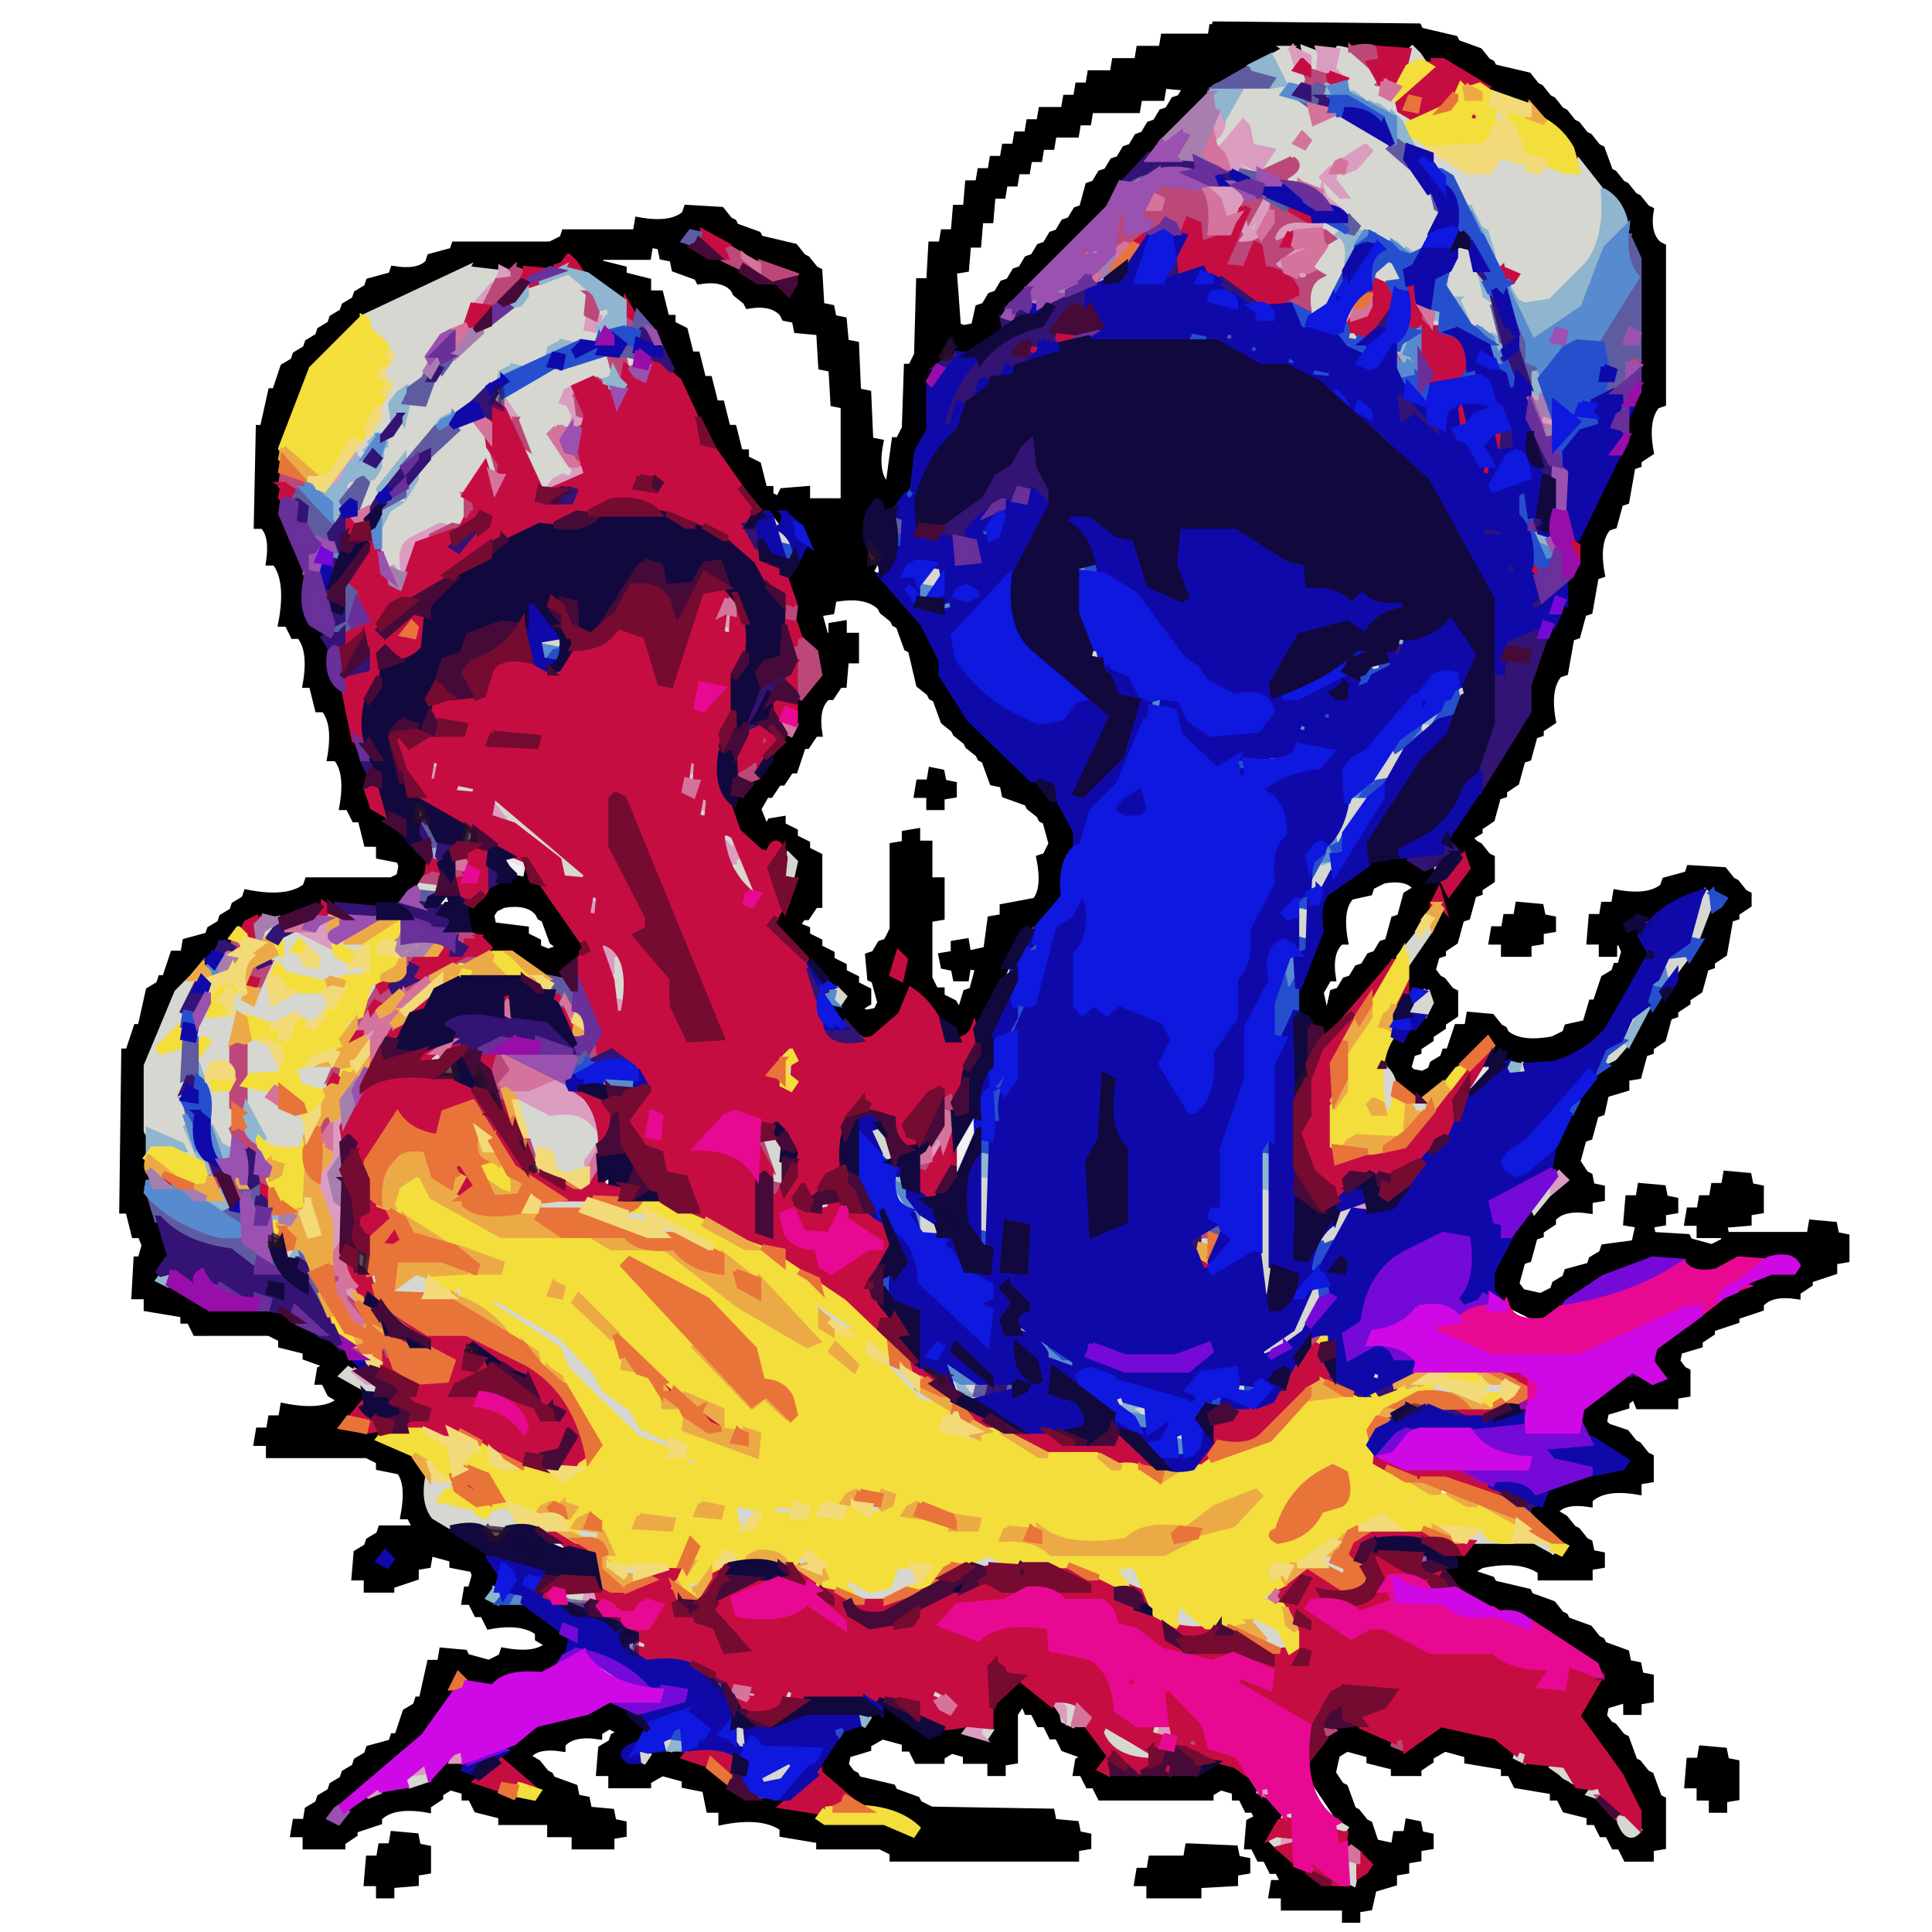 <svg xmlns="http://www.w3.org/2000/svg" viewBox="0 0 948 948" xmlns:v="https://vecta.io/nano"><style><![CDATA[.B{stroke-width:3}]]></style><g stroke="#000" class="B"><path opacity="0" d="M1 0l947 1v947H0L1 0zm594 12l-1 6h-23l-1 6h-11l-1 6h-11l-1 6h-11l-1 6h-5l-1 6h-5l-1 6h-11l-1 6h-5l-1 6h-5l-1 6h-5l-1 6h-5l-1 6h-5l-1 6h-5l-1 12h-5l-1 12h-5l-1 6h-5l-1 18h-5l-1 36-3 6h-2l-1 30-3 6h-2l-3 22h-1q-6-6-3-21l-5-1-1-23-5-1-1-23-5-1-1-11-5-1-1-5-5-1-1-17-2-1-4-5-2-1-4-5-17-4-1-2-11-4-1-2-2-1-4-5-17-1-1 3q-7 6-23 3l-1 6h-35l-1 3-6 3h-47l-1 3-11 3-1 3q-5 5-17 3l-1 3-11 3-1 3-5 3-1 3-5 3-1 3-5 3-1 3-5 3-1 3-5 3-1 3-5 3-1 3-5 3-4 12h-2l-4 18h-2l-1 48h3q5 5 3 18h3q7 9 3 30h3l3 6h3q6 7 3 24h3l3 12h3q6 7 3 24h3q6 7 3 24h3l3 6h3l3 12h6v6l10 2 1 3-1 5-4 2h-41l-1 3q-9 7-29 3l-1 3-5 3-1 3-5 3-1 3-5 3-1 3-11 3-1 6h-5l-4 12h-2l-1 3-5 3-4 18h-2l-4 12h-2l-1 78h3l3 12h3l2 5-2 7h-2l-1 18h6v6l18 3v3h3l3 6h36l6 3v3l12 3v3l11 4-4 2-1 6h3l3 6 5 3q-8 7-28 3l-1 6h-5l-1 6h-5l-1 6h6v6h48l6 3v3l10 2q5 6 2 22h3l3 6h-17l-1 3-5 3-1 3-5 3-1 12h6v6h12v-2l12-4v-5l6-1 1-6 11 3v3l10 2 1 3-2 7h-2l-1 6h3l3 6h3l3 6q16-3 24 3v3l5 3q-6 6-22 3l-1 3-6 3-11-3-1-2-11-1-1 6h-5l-4 18h-2l-1 3-5 3-4 12h-2l-1 3-11 3-1 3-5 3-1 3-5 3-1 3-5 3-1 3-5 3-1 3-5 3-1 6h-5l-1 6h6v6h18v-2l6-4v-2l12-4v-2q7-7 24-4v-2l6-4v-2l5-3 7 2v3h3l3 6 12 3v3h24v6h12v6h18v-5l6-1v-5l-5-1-1-5-11-1-1-5-5-1-1-5-11-4-1-2-2-1-4-5-5-3q4-6 17-4v-2q5-6 18-4v-2l5-3 6 3-4 2-1 3-5 3-1 12h6v6h18v-2l7-4 11 3v3l10 2 2 10h6v6q20-4 30 3v3l18 3v3h30l6 3v3h90v-5l6-1v-5l-5-1-1-5-11-1-1-5-59-1-6-3-1-2-11-4-1-2-17-4-1-2-2-1-3-4 1-5 10-3v-2l7-4 11 3v3h3l3 6h12v-2l5-3 7 2v3h12v6h6v-5l6-1v-23l4-6 2 5h3l3 6h3l3 6h3l3 6 11 4-4 2-1 6h3l3 6h3l3 6h54v-2l5-3 7 2v3h3l3 6h3l2 4-4 2-1 12h3l3 6h3l3 6h3l3 6h-5l-1 6h6v6h30v6h6v-5l6-1 2-9 10-3v-5l6-1v-5l6-1v-5l6-1v-5l-5-1-1-5-5-1-1 6h-5l-1 6-9-2-3-9-2-1-4-5-2-1-4-11-2-1-4-6 2-9 5-3 11 3v3l12 3v3h12v-2l6-4v-2l7-4 11 3v3l18 3v3h3l3 6 18 3v3h3l3 6 12 3v3h3l3 6h3l3 6h3l3 6h12v-5l6-1v-23l-2-1-4-11-2-1-4-5-2-1-4-11-2-1-4-5-2-1-3-4 1-5 10-3v6h6v-5l6-1v-11l-5-1-1-5-5-1-1-5-11-4-1-2-2-1-4-5-11-4-1-2-2-1-4-5-11-4-1-2-17-4-1-2-9-3-1-1 5-3q19-4 29 3v3h24v-5l6-1v-5l-5-1-1-5-2-1-4-5-2-1-4-5-5-3q4-6 17-4v-2q7-7 24-4v-5l6-1v-11l-2-1-4-5-2-1-4-5-9-3-2-2 1-5 10-3v-2l4-3 2 5h18v-5l6-1v-11l-2-1-3-4 1-5 10-3v-2l6-4v-2l12-4v-2l12-4v-2q5-6 18-4v-2l6-4v-2l12-4v-5l6-1v-11l-5-1-1-5-11-1-1 6h-41l-1 3-6 3-11-3-1-2-17-1-1-5 6-1v-5l6-1v-5l-5-1-1-5-11-1-1 6h-5l-1 12 6 1-2 9-15 2-1 3-5 3-1 3-11 3-1 3-5 3-1 3-6 3-9-2-3-4 3-11 3-1 3-11 3-1v-2l6-4v-2q5-6 18-4v-5l6-1v-5l-5-1-1-5-2-1-4-6 3-11 3-1 3-11 3-1 2-9 10-3v-5l6-1 3-11 3-1v-2l6-4 3-11 3-1v-2l6-4v-2l6-4 3-11 3-1v-2l6-4 3-17 3-1v-2l6-4v-5l-2-1-4-5-2-1-4-5-17-1-1 3-11 3-1 3q-7 6-23 3l-1 6h-5l-1 6h-5l-1 12h6v6h6v-5l3-1 2 5-2 7h-2l-1 3-5 3-4 12h-2l-3 10-9 2-1 3-6 3q-16 3-23-3l-1-2-2-1-4-5-11-1-1 6h-5l-4 12h-2l-1 3-5 3-1 3-4 2-5-1-2-2 2-7 3-1v-2l6-4v-2l6-4v-2l6-4v-11l-2-1-4-5-2-1-3-4 2-7 3-1v-2l6-4 3-11 3-1 3-11 3-1v-2l6-4v-11l-2-1-4-5-2-1-3-3 5-3v-2l6-4 3-11 3-1v-2l6-4 3-11 3-1 3-11 3-1v-2l6-4q-3-16 3-23l3-1 3-17 3-1 3-11 3-1 3-17 3-1q-3-16 3-23l3-1 3-11 3-1 3-17 3-1v-2l6-4q-3-16 3-23l3-1v-77l-2-1q-6-5-4-17l-2-1-4-5-2-1-4-5-2-1-4-5-2-1-4-11-2-1-4-5-2-1-4-5-2-1-4-5-2-1-4-5-2-1-4-5-2-1-4-5-17-4-1-2-2-1-4-5-11-4-1-2-17-4-1-2-101-1zm150 432l-1 6h-5l-1 6h-5l-1 6h6v6h12v-5l6-1v-5l6-1v-5l-5-1-1-5-11-1zm102 132l-1 6h-5l-1 6h-5l-1 6h-5l-1 6h6v6h12v-5l12-1v-5l6-1v-11l-5-1-1-5-11-1zm-12 282l-1 6h-5l-1 12h6v6h6v6h6v-5l6-1v-17l-5-1-1-5-11-1zm-642 42l-1 6h-5l-1 6h-5l-1 12h6v6h6v-5l12-1v-5l6-1v-11l-5-1-1-5-11-1zm390 6l-1 6h-17l-1 6h-5l-1 6h6v6h24v-5l18-1v-5l6-1v-5l-5-1-1-5-23-1zM571 42l11 1-3 5-3 1-3 5-3 1-3 5-3 1-3 5-3 1-3 5-3 1-3 5-3 1-3 5-3 1-3 5-3 1-3 11-3 1-3 5-3 1-3 5-3 1-3 5-3 1-3 5-3 1-3 5-3 1-3 5-3 1-3 5-3 1-3 5-3 1-2 9-5 1-3-1-2-27 6-1 1-12h5l1-12h5l1-12h5l1-6h5l1-6h5l1-6h5l1-6h5l1-6h11l1-6h5l1-6h23l1-6h11l1-6zm-252 78l5 1 1 5 5 1 1 5 11 4 1 2q12-2 17 4l1 2 5 4 1 2q12-2 17 4l1 2 5 1 1 5 11 1 1 17 5 1 1 17 5 1v47h-18v-6l-12 1-2 4-4-2v-3h-3l-3-12-6-3v-3h-3l-3-12h-3l-3-12h-3l-3-12h-3l-3-12h-3l-3-12-6-3v-3h-3l-3-12h-6v-6l-12-3v-3l-12-3 1-3h23l1-6z"/><path opacity="0" d="M409 294q16-3 23 4l1 2 5 4 1 2 2 1 4 11 2 1 4 17 5 4 1 2 2 1 4 11 5 4 1 2 5 4 1 2 5 4 1 2 2 1 4 11 5 1 1 5 11 4 1 2 5 4 1 2 2 1 3 11-3 6-3 1q3 15-2 21l-16 3v5l-6 1-2 15-9 2-1-6-6 1v5l-6 1 1 5 5 1 1 5h5l1-6 5 1-3 11-3 1-3 10-3-5-6-3v-3h-3l-3-6v-29l6-1v-18h-6v-18h-6v-6l-6 1v5l-6 1v41l-3 6-3 1-3 5-3 1 1 11 2 1 3 11-2 4-5 1-4-2 5-3v-6l-6-3v-3l-6-3v-3l-6-3v-3l-6-3v-3l-6-3v-3l-5-2 3-4h2l4-6h2v-24l-6-3v-3l-6-3v-3l-6-3v-3l-6 1-2 4-4-10 4-7h2l4-6h2l4-6h2l4-12h2l4-6h2q-2-13 4-18h2l4-6h2l1-12h5v-12h-6v-6l-6 1v5h-3l-3-11 6-1 1-6zm48 84l-1 6h-5l-1 6h6v6h6v-5l6-1v-5l-5-1-1-5-5-1zm222 54q12-2 16 4l-5 3-3 11-3 1-3 11-3 1-3 5-3 1-3 5-3 1-3 5-3 1-3 5-3 1-2 9h-2l-2-9 4-7h2q-2-13 4-18h2q-3-16 3-22l9-2 1-3 6-3zm-432 12q12-2 17 4l1 2 2 1 4 11 4 3-6 2-5-2v-3l-6-3v-3l-16-2-1-5 2-3 4-2z"/><path d="M595 12l101 1 1 2 17 4 1 2 11 4 4 5 2 1 1 2 17 4 4 5 2 1 4 5 2 1 4 5 2 1 4 5 2 1 4 5 2 1 4 5 2 1 4 11 2 1 4 5 2 1 4 5 2 1 4 5 2 1q-2 12 4 17l2 1v77l-3 1q-6 7-3 23l-6 4v2l-3 1-3 17-3 1-3 11-3 1q-6 7-3 23l-3 1-3 17-3 1-3 11-3 1-3 17-3 1q-6 7-3 23l-6 4v2l-3 1-3 11-3 1-3 11-6 4v2l-3 1-3 11-6 4v2l-5 3 3 3 2 1 4 5 2 1v11l-6 4v2l-3 1-3 11-3 1-3 11-6 4v2l-3 1-2 7 3 4 2 1 4 5 2 1v11l-6 4v2l-6 4v2l-6 4v2l-3 1-2 7 2 2 5 1 4-2 1-3 5-3 1-3h2l4-12h5l1-6 11 1 4 5 2 1 1 2q7 6 23 3l6-3 1-3 9-2 3-10h2l4-12 5-3 1-3h2l2-7-2-5-3 1v5h-6v-6h-6l1-12h5l1-6h5l1-6q16 3 23-3l1-3 11-3 1-3 17 1 4 5 2 1 4 5 2 1v5l-6 4v2l-3 1-3 17-6 4v2l-3 1-3 11-6 4v2l-6 4v2l-3 1-3 11-6 4v2l-3 1-3 11-6 1v5l-10 3-2 9-3 1-3 11-3 1-3 11 4 6 2 1 1 5 5 1v5l-6 1v5q-13-2-18 4v2l-6 4v2l-3 1-3 11-3 1-3 11 3 4 9 2 6-3 1-3 5-3 1-3 11-3 1-3 5-3 1-3 15-2 2-9-6-1 1-12h5l1-6 11 1 1 5 5 1v5l-6 1v5l-6 1 1 5 17 1 1 2 11 3 6-3v-3h-12v-6h-6l1-6h5l1-6h5l1-6h5l1-6 11 1 1 5 5 1v11l-6 1v5l-12 1 1 5h41l1-6 11 1 1 5 5 1v11l-6 1v5l-12 4v2l-6 4v2q-13-2-18 4v2l-12 4v2l-12 4v2l-6 4v2l-10 3-1 5 3 4 2 1v11l-6 1v5h-18l-2-5-4 3v2l-10 3-1 5 2 2 9 3 4 5 2 1 4 5 2 1v11l-6 1v5q-17-3-24 4v2q-13-2-17 4l5 3 4 5 2 1 4 5 2 1 1 5 5 1v5l-6 1v5h-24v-3q-10-7-29-3l-5 3 1 1 9 3 1 2 17 4 1 2 11 4 4 5 2 1 1 2 11 4 4 5 2 1 1 2 11 4 1 5 5 1 1 5 5 1v11l-6 1v5h-6v-6l-10 3-1 5 3 4 2 1 4 5 2 1 4 11 2 1 4 5 2 1 4 11 2 1v23l-6 1v5h-12l-3-6h-3l-3-6h-3l-3-6h-3v-3l-12-3-3-6h-3v-3l-18-3-3-6h-3v-3l-18-3v-3l-11-3-7 4v2l-6 4v2h-12v-3l-12-3v-3l-11-3-5 3-2 9 4 6 2 1 4 11 2 1 4 5 2 1 3 9 9 2 1-6h5l1-6 5 1 1 5 5 1v5l-6 1v5l-6 1v5l-6 1v5l-10 3-2 9-6 1v5h-6v-6h-30v-6h-6l1-6h5l-3-6h-3l-3-6h-3l-3-6h-3l1-12 4-2-2-4h-3l-3-6h-3v-3l-7-2-5 3v2h-54l-3-6h-3l-3-6h-3l1-6 4-2-11-4-3-6h-3l-3-6h-3l-3-6h-3l-2-5-4 6v23l-6 1v5h-6v-6h-12v-3l-7-2-5 3v2h-12l-3-6h-3v-3l-11-3-7 4v2l-10 3-1 5 3 4 2 1 1 2 17 4 1 2 11 4 1 2 6 3 59 1 1 5 11 1 1 5 5 1v5l-6 1v5h-90v-3l-6-3h-30v-3l-18-3v-3q-10-7-30-3v-6h-6l-2-10-10-2v-3l-11-3-7 4v2h-18v-6h-6l1-12 5-3 1-3 4-2-6-3-5 3v2q-13-2-18 4v2q-13-2-17 4l5 3 4 5 2 1 1 2 11 4 1 5 5 1 1 5 11 1 1 5 5 1v5l-6 1v5h-18v-6h-12v-6h-24v-3l-12-3-3-6h-3v-3l-7-2-5 3v2l-6 4v2q-17-3-24 4v2l-12 4v2l-6 4v2h-18v-6h-6l1-6h5l1-6 5-3 1-3 5-3 1-3 5-3 1-3 5-3 1-3 5-3 1-3 11-3 1-3h2l4-12 5-3 1-3h2l4-18h5l1-6 11 1 1 2 11 3 6-3 1-3q16 3 22-3l-5-3v-3q-8-6-24-3l-3-6h-3l-3-6h-3l1-6h2l2-7-1-3-10-2v-3l-11-3-1 6-6 1v5l-12 4v2h-12v-6h-6l1-12 5-3 1-3 5-3 1-3h17l-3-6h-3q3-16-2-22l-10-2v-3l-6-3h-48v-6h-6l1-6h5l1-6h5l1-6q20 4 28-3l-5-3-3-6h-3l1-6 4-2-11-4v-3l-12-3v-3l-6-3H96l-3-6h-3v-3l-18-3v-6h-6l1-18h2l2-7-2-5h-3l-3-12h-3l1-78h2l4-12h2l4-18 5-3 1-3h2l4-12h5l1-6 11-3 1-3 5-3 1-3 5-3 1-3 5-3 1-3q20 4 29-3l1-3h41l4-2 1-5-1-3-10-2v-6h-6l-3-12h-3l-3-6h-3q3-17-3-24h-3q3-17-3-24h-3l-3-12h-3q3-17-3-24h-3l-3-6h-3q4-21-3-30h-3q2-13-3-18h-3l1-48h2l4-18h2l4-12 5-3 1-3 5-3 1-3 5-3 1-3 5-3 1-3 5-3 1-3 5-3 1-3 5-3 1-3 11-3 1-3q12 2 17-3l1-3 11-3 1-3h47l6-3 1-3h35l1-6q16 3 23-3l1-3 17 1 4 5 2 1 1 2 11 4 1 2 17 4 4 5 2 1 4 5 2 1 1 17 5 1 1 5 5 1 1 11 5 1 1 23 5 1 1 23 5 1q-3 15 3 21h1l3-22h2l3-6 1-30h2l3-6 1-36h5l1-18h5l1-6h5l1-12h5l1-12h5l1-6h5l1-6h5l1-6h5l1-6h5l1-6h5l1-6h11l1-6h5l1-6h5l1-6h11l1-6h11l1-6h11l1-6h23l1-6zm34 12l-28 14-107 113-2 11-17 12h-9l2-4-2-2-10 17v25q-9 7-6 27l-10 12-7 3-1-5-2-1q-9 8-4 30l3 1-2 4 6 3 20 23 9 18v7l14 22 31 28 1 3 9 7 11 17-9 35-17 13-22 47-10 5-2-4-3-1-3-1-3-5-13-12-4 11-15 13-21-17 7-1 1-4-7-2 1-3-2-1-27-28 5-9 1 2q8-7 5-25l-5-2-2-6-7 5-2-1-14-15v-12l5-1 19-29 5-1 1-17 4-1 8-10v-9l-12-16q2-18-6-24l1-2 2 1 7-14 2-1-2-8-9-7-1 6h-5l-1-5-5-1-23-31-22-46-6-6 2-1-11-15-1 2-3-5-23-16-1-2-3-4-4-2-2 3-5 3h-44l-46 20-29 29-14 34v39l12 29 2 23 7 4v3q5 5 3 19l12 22v14l6 8q-2 14 3 21l8 5-2 1 7 5 9 7 5 14-10 9-2 6h-42l-11 6-23 2-2 4h-4l-2 7-5-1-1 3-6 5 1 4h-5l-12 13q-2 21-14 34v69l12 28h-3l-3 11 9 1 14 12h34q25 11 43 30h-8l-2 4 9 6 3 8h-4l-2 3-4 3-2 5 18 1v5l12 4 12 16 2 17 7 4 1 3 20 11 6 15-4 3-2 5 21 1 19 21-1 2 1 2-16 11h-13q-6 7-19 6l-4-4-4-2-2 6 4 1-3 1-16 22-43 36-2 5 5 1 13-14 1 2q6-9 25-6l16-14v2l7 1-1 4 6 1v5l17 7h12l1-4-14-14h-8l4-2 2-4 17-12 34-11 10 3 8 11-11 14 11 1 2-6 18 1-1 4q15 0 21 11v3q8 9 29 6l-2 4 18 1v5l30 1 17 6 1-4-29-11-15-15h-6l5-11 13-13h7l1-5 6-1 1-3 23 15 6-3-1-2 13-1v5l11 1q0-22 16-29l2 1 19 21 12 1 12 18-6 2 2 4h47l8-6 8 2 8 6 17 22h-2l-4 11 15 11v3q7 8 26 5l1-2 5-4 1-4-2-2-4-4-5-2-1-10-2-2-16-24 2-10 11-14q20-2 28 8l3 4q15-2 22-12l29 8 7 9 18 1v4q3 10 18 8v5l3 1 10 8 8 10 3-1v-11l-9-18-21-29 12-18-2-6-22-17-44-18-1-2-9-11 6-1-3-5 8-1 5-6h26l17 6 1-4-2-2-16-17 6-1v-2l13-10q13 1 18-6h10l1-4-11-5-12-13 2-7 24-18 8 5 7-1-5-9 2-7q26-28 69-38l-1-5q-29-5-41 6l-14-4-1-2h-16q-5 7-18 6l-35 24-20-10-4-5q3-25 18-38l4-1 14-16-6-2v-11l15-30 5-7 4-2 2-4 4-2q12-8 16-24l3-1 3-5 3-1 15-21 6-20 3-1 5-4-1-5h-12l-20 12-13 2-2 4h7l4 11-20 37q-10 13-27 18h-28l-2-10-3-2-11 13-20 16-7-2-7-5-5-8 6-15 4 1 1-5 5-1q8-3 7-16l-9-2 3-5-2-1-3 6h-1v-11q13-14 18-35l-2-2-20 33h-2q-14 9-20 26l-15 13-1-5-3-1-3-4-4-2-2 1v-12l12-29q-2-14 3-19l21-15 3-4q14-2 21 3l2 3 4-1 1 7 5-3v8l4 1q7-5 8-16l-5-2-1-4-4-3 40-63v-13q8-6 6-21l18-38-2-13 2-1q12-13 15-35l9-11q-2-18 6-24v-69l-8-22q-17-10-24-30l-22-23-20-6-1-2-20-12h-9l-4-4-67-2zm-58 18l-1 6h-11l-1 6h-23l-1 6h-5l-1 6h-11l-1 6h-5l-1 6h-5l-1 6h-5l-1 6h-5l-1 6h-5l-1 12h-5l-1 12h-5l-1 12-6 1 2 27 3 1 5-1 2-9 3-1 3-5 3-1 3-5 3-1 3-5 3-1 3-5 3-1 3-5 3-1 3-5 3-1 3-5 3-1 3-5 3-1 3-11 3-1 3-5 3-1 3-5 3-1 3-5 3-1 3-5 3-1 3-5 3-1 3-5 3-1 3-5 3-1 3-5-11-1zm-233 72l-2 5q10 9 27 11v3q4 7 18 5l3 5 3 1 3-10q-26-5-41-20h-11zm-19 6l-1 6h-23l-1 3 12 3v3l12 3v6h6l3 12h3v3l6 3 3 12h3l3 12h3l3 12h3l3 12h3l3 12h3v3l6 3 3 12h3v3l4 2 2-4 12-1v6h18v-47l-5-1-1-17-5-1-1-17-11-1-1-5-5-1-1-2q-5-6-17-4l-1-2-5-4-1-2q-5-6-17-4l-1-2-11-4-1-5-5-1-1-5-5-1zm90 174l-1 6-6 1 3 11h3v-5l6-1v6h6v12h-5l-1 12h-2l-4 6h-2q-6 5-4 18h-2l-4 6h-2l-4 12h-2l-4 6h-2l-4 6h-2l-4 7 4 10 2-4 6-1v3l6 3v3l6 3v3l6 3v24h-2l-4 6h-2l-3 4 5 2v3l6 3v3l6 3v3l6 3v3l6 3v3l6 3v6l-5 3 4 2 5-1 2-4-3-11-2-1-1-11 3-1 3-5 3-1 3-6v-41l6-1v-5l6-1v6h6v18h6v18l-6 1v29l3 6h3v3l6 3 3 5 3-10 3-1 3-11-5-1-1 6h-5l-1-5-5-1-1-5 6-1v-5l6-1 1 6 9-2 2-15 6-1v-5l16-3q5-6 2-21l3-1 3-6-3-11-2-1-1-2-5-4-1-2-11-4-1-5-5-1-4-11-2-1-1-2-5-4-1-2-5-4-1-2-5-4-4-11-2-1-1-2-5-4-4-17-2-1-4-11-2-1-1-2-5-4-1-2q-7-7-23-4zm270 138l-6 3-1 3-9 2q-6 6-3 22h-2q-6 5-4 18h-2l-4 7 2 9h2l2-9 3-1 3-5 3-1 3-5 3-1 3-5 3-1 3-5 3-1 3-11 3-1 3-11 5-3q-4-6-16-4zm-239 36l-2 11 5 1 1-10-4-2zm296 48l-3 4 1 1 3-1 1-3-2-1zM188 762l-2 5 5 1 1-4-4-2zm269-384l5 1 1 5 5 1v5l-6 1v5h-6v-6h-6l1-6h5l1-6zm-198 49l5 8 1-2 22 33-4 7-1-2-6 5 1 4h-6l-17-12h-15l1-4-10-7-2-12 9-6 3-6 1 2q3-7 17-3l1-5zm-12 17l-4 2-2 3 1 5 16 2v3l6 3v3l5 2 6-2-4-3-4-11-2-1-1-2q-5-6-17-4zm498 0l11 1 1 5 5 1v5l-6 1v5l-6 1v5h-12v-6h-6l1-6h5l1-6h5l1-6zm90 414l11 1 1 5 5 1v17l-6 1v5h-6v-6h-6v-6h-6l1-12h5l1-6zm-642 42l11 1 1 5 5 1v11l-6 1v5l-12 1v5h-6v-6h-6l1-12h5l1-6h5l1-6zm390 6l23 1 1 5 5 1v5l-6 1v5l-18 1v5h-24v-6h-6l1-6h5l1-6h17l1-6z"/></g><path d="M631 24l3 2 4 10 4 4-12 4 2 4 10 4 2 8 14-4 24 16 8 9h1l15 25-10 17-4 1q-8-11-26-10l-1-6-9-5-3-5-4-1-2-5-17-4 6-8-3-2-13 6-2-3 6-7-12-3-1-11-11 10v2l-6-2 16-28 20-1-6-13 7-4zm7 42l-2 5 5 1 1-4-4-2zm32 6l-21 15 9 9h2l-6-10 11-4 7-8-2-2zm-30-48l8 3-1 9-5-2-2-10zm17 0q13 2 18 13l5 11 4-1 2 2-1 3 6 6 3 2-4 1 6 8 24 15h11l10-18 2 1-5 10 12 5 2 2 4-1 2-4 16 5 1-4 11 14v21q-8 21-25 33l-13 2-5-2-3-8 4-3-1-5h-8l-8-21-2 1-13-27-7-1-3-10-12-5-6-13-24-11-1-9-5-2 3-10zm36 0l3 3 2 3-7 3-1-6 3-3zm40 30l5 1-2 5h-4l1-6zM607 78l8 6h-3l-6-3 1-3zm8 30l3 1-2 5h-4l3-6zm33 0l10 6 2 4v14l-15 24-3-11 6-11-5-4 11-14-6-2v-6zm69 12l3 3 12 25q-2 14 5 20h-1l-16-9-5-12-2 1-4-11 8-17zm-36 8l6 5 2 4-14 1-1-2 5-7 2-1zm-452 4l17 2-2 4-4 3-8 9-2 1-5 11-13 7q-1 13-8 20l-11 7q1 13-6 18l-5 3-2 11-6-3v-3h-3l9-8 11-24-4-7 5-9-8-12h-4v-6h-2l51-24zm50 1l11 11-2 1 2 17 4 1-3 5q-18-3-24 6l1 1-25 11 1 1-44 36-1 3-10 8-8 16-6 1 6-17 3-1 5-16v-2l7-5 3-12 11-1 12-21 15-13v-2l20-14 2-6 20-8zm17 17l4 2v4l-4 2-1 3-1-9 2-2zm407 5l5 3-2 4-4-2 1-5zm-40 7l3 3v3l-6-2 3-4zm-368 12l5 4v8l-18 3-2 3-4 2 2 4 2 2 2 8-12 4 2 4 2 2 8 15-15 7-9-18v-7l-12-19 25-16q17 2 24-6zm14 0l3 3v3l-6-2 3-4zm-78 32l7 6 7 21-5-2-1-3-9 7-2 20-3 3q-20-2-26 10l-3 14-5-2q-7-7-5-22l6-11 1 2q9-5 11-17l21-21v-2l6-3zm-59 28l2 1-3 5h-3l4-6zm209 24l8 11-1-1-7-4-2-4 2-2zm79 18l2 6-3 6-8-1 9-11zm-104 30l4 2-2 4-4-2 2-4zm-89 6l9 3-2 3-10-2 3-4zm270 6l3 3-2 3-4-2 3-4zm138 6l3 3-2 3h-4l3-6zm42 12l3 3-2 3h-4l3-6zm-17 18l2 1-3 5h-3l4-6zm-12 12l1 1-8 17h-8l15-18zm-475 6l3 3-1 3-5-1 3-5zm125 6l4 2-2 4-4-2 2-4zm-113 6l9 3-2 3-10-2 3-4zm18 6l45 40-9 2-5-11-26-18-8-10 3-3zm421 0l7 1-14 23h-3l10-24zm-320 6l4 2-2 4-4-2 2-4zm13 12l3 3v8l-3-5-3-1 3-5zm4 12l2 1 8 16-8-5-2-12zm26 0l3 3-2 9-4-2 3-10zm266 1l1 5-6 9-4 2-2-4 6-11 2 1 3-2zm-445 11l8 3-2 3h-10l4-6zm83 6l3 3-1 3-5-1 3-5zm546 0l3 3-8 21-4-2 9-22zm-198 6l3 3q3 12-2 15l-4-2q-3-13 3-16zm-503 7l2 2-6 5 1 4h-7v-1h1l7-9 2-1zm566 2v3l-11 16-1-4h-2l8-10 6-5zm-557 3l17 8 18-2v3l-6 3-10-5-1 2 5 6 12 5-2 4h-34l-6-3v-3l-4 2-2 15 3 1q6-9 24-6l3 7-8 10-10-5-12 6-16-6-2 27-10-3-2 7 4 5 8-1v32l-1-1-4-3-2 1-5-10q3-22-6-32l6-9-3-1-3 2 6-18 1 4 11-1 1-11 5 3 2 3 4-1 7-23h5l-1-6 2-3 6-3zm1 6l-2 5 4 1 2 5 5 1 1-4-3-2-3-4-4-2zm155 6l2 1q6 6 3 22l-4 1-1-24zm519 0l8 1-9 11h-3l4-12zm-706 4v3l-3 4-4 1-1-2 2-1 1 2 5-7zm-20 8l3 1q-10 6-7 24l-3-1-9 12h7l5-3v41l9 16h-3l-11-5 5-1-3-5q-12 2-15-4v-32l15-36 7-7zm92 0l4 1-8 6-1 3-1-4 4-5 2-1zm225 6l3 3-2 3-4-2 3-4zm289 0l2 6-3 6-8-1 9-11zm-526 12l2 1-1 3-4 2h-3l4-5 2-1zm628 0l2 1-5 10-1-4 4-7zm-681 12l14 6 3 10-17 3v-19zm676 1l1 1-6 7-4 2v-1l5-7 4-2zm-583 5l2 1-2 5-4-2 4-4zm176 5v8l-1-1-5-2 3-4 3-1zm-243 1l15 1v11q-13 3-17-3l-1-6 3-3zm599 0l4 3-2 3-4-1 2-5zm-67 2q7 5 5 20l-3 2-3-2 1-20zm-558 9l12 2-1 4q4 8 18 8 2 12-3 17-15 2-20-5l2-1-9-15 1-10zm132 4q8 11 30 9l11 9v7l-8 14q-12 2-16-3l-1-9-5 1v3l-11-31zm436 3l12 1-2 5-7-1-1-4-2-1zm-260 12l9 16-3 2-9-15 3-3zm-54 6l6 1q6 6 3 21l-3 2-8-22 2-2zm107 18l4 2v26l-2 2-4-2 2-28zm138 6l4 2v50l-2 2-4-2 2-52zm140 0l2 1-9 11-1-2 8-10zm-496 6l25 1-3 5h-22v-6zm141 0l3 3-2 3-4-2 3-4zm260 1l1 1-2 4-2 1-8 14-5 2-1-1 13-19 4-2zm-357 5l10 3v3l-12-1 2-5zm143 1l8 6 2 4-8 1-2-11zm-126 5l8 6h-6l-2-6zm266 6l3 3-2 3-4-2 3-4zm-450 6l4 1-2 5-5-2 3-4zm42 12l3 3v3l-6-2 3-4zm21 0l6 4-2 8q-13 3-16-2l12-10zm21 6l3 3v3l-6-2 3-4zm420 0l3 3-12 24-15 9q-7-4 4-9l10-5 10-22zm-402 6l32 20 17 18 6 9 12 9 6 9 13 7 1 3v2l-16-7-36-35-5-10-33-22 3-3zm154 0l23 16v2l-24-15 1-3zm104 12l9 12h-2l-9-10 2-2zm-68 18l9 6 10 10 10 6v2l-10-2-18-17-1-5zm-262 6l15 9-2 3-16-9 3-3zm504 0l3 3-2 3-4-2 3-4zm-203 6l8 3-2 3-5-1-1-5zm137 0l3 3-2 3-4-2 3-4zm85 0l2 1-3 5h-3l4-6zm10 0l10 4v2l-12-2 2-4zm23 0l11 2-1 4-9-1-1-5zm-178 6l3 3v3l-6-2 3-4zm5 6l10 3-2 3-4-1-1-3-3-2zm-340 12l8 3v3l-8-6zm261 0l5 4v2l-6-3 1-3zm104 0l3 3-2 3-4-2 3-4zm-350 6l5 4v2l-6-2 1-4zm110 6l3 3-2 3-4-2 3-4zm-128 7l3 5 8-1v7l-6 2 2 4q12-2 16 4l2 2 4-1 2-3 7-2 6 12h-32l-10-6q-6-8-2-23zm152 17l9 3-8 9-4-2 3-10zm18 0l9 2-1 4-11-2 3-4zm47 0l4 1-2 5-4-1 2-5zm-145 12q9-2 11 4v2l-12-3 1-3zm443 0l8 6h-14v-1l2-3 4-2zm27 6l9 4 1 2-1-1-9-5zm-360 6l3 2v4l-6-2 3-4zm93 0l8 6h-15l3-4 4-2zm164 0l4 1 2 5 4 4v1l-10-4-2-5 2-2zm-342 6l4 2-1 4-5-1 2-5zm95 0l5 4v2l-4-1-1-5zm38 0l7 2 2 7-23 9-11-5 1-7q3 7 16 6l4-3 4-9zm106 0l11 3 2 9h-4l-9-12zm-205 6v3q-3 6-6 1l6-4zm-63 6l9 2-1 4-11-2 3-4zm345 0l2 1-2 3 2 2-8-2 6-4zm-45 6l11 12q-11 3-14-3l3-9zm36 6l14 10 2 8-1-1-10-4-8-10 3-3zm-300 12l3 3-2 3-4-2 3-4zm72 24l3 3-2 3-4-2 3-4zm72 0l3 3v3l-6-2 3-4zm61 6l8 4-2 8-4-2-2-10zm-157 12l3 3-2 9-4-2 3-10zm119 0l4 3-2 3-4-1 2-5zm61 0q6 11 21 15l-2 3q-16-3-22-15l3-3zm24 0l3 2-1 4-5-2 3-4zm-240 6l4 1-2 5-5-2 3-4zm-12 6l3 3-2 3-4-2 3-4zm430 0l5 3-2 3-4-2 1-4zm-357 6q7 5-4 9l-9 3-3-3 16-9zm376 1l10 9h-2l-10-7 2-2zm-554 4v4l-9 3q-6-3 1-6l8-1zm573 7l3 3v3l-6-2 3-4zm-152 12l5 3-2 3-4-2 1-4zm163 1l10 9q-5 6-9-4l-1-5zm-139 5l5 3-2 3-4-2 1-4zm-28 6l3 2 1 4h-4l-3-3 3-3zm36 12l3 3-2 9-4-2 3-10z" fill="#d5d7d0" stroke="#d5d7d0" class="B"/><g fill="#da9dc0" stroke="#da9dc0" class="B"><path d="M634 24l8 4v3l-4-1-2 1-2-7zm13 0l9 1-2 9 2 2h-9l1-9-1-3zm-49 30l2 1q1 10-5 13l-1-10 4-4zm12 6l2 2 2 10 10 2-6 9 1 1-12-6-1 3 5 3h-7l-7-11 3-1 10-12zm60 12l2 2-7 8-5 2v-1l-1-4 11-7zm-16 10l1 3-1 3 6 8h-2l-9-9 5-5zm-62 8q14-2 19 6l-2 1 2 3-4 6-6 2q-2-13-9-18zm57 4l1 3 6 5h-1l-7-3 1-5zm-30 3l5 3-6 17-11 3-1-2 10-16 2-1 1-4zm-4 11l-3 6h4l2-5-3-1zm19 0l14 2-1 4-17 2-3 4-3-2 10-10z"/><path d="M637 120l5 1-1 3-11 4 1 4h-4q-8-5 4-9l6-3zm-91 10v5l-8 3 2-3 5-2 1-3zm-300 2l6 3-2 3h-6l2-4v-2zm391 0l5 2-2 4-4-2 1-4zm-397 10v5l-7 3 7-8zm426 6l1 2 2 1-3 2v-2l-5 7-1-1 6-9zm-377 7l4 1h1l-1 6-5-1 1-6zm462 34l5 9h-2l-3-9zm-469 1l3 14 3 3-2 3h-6l2-6-3-6-3-1 2-5 4-2zm-35 6l6 9-1 3-5-12zm510 3l3 5 2 2-1 4-5-1 1-10zm-585 23l2 1v5l-4 2-5 10h-6l13-18zm109 6l7 3-2 3h-5l1-3-1-3zm-134 6l9 4 1 2h-3l-7-6zm129 0l4 1-11 5 3-4 4-2zm-60 24l4 1-16 8-7 15 1-2q-2-12 4-15l14-7zm-23 21l2 3-4-1 2-2zm163 21l4 2v5l-4-1-2 1 2-7zm-17 72l3 3v4l-4-1-2 1 3-7zm32 1l1 1-3 4h-3l1-3 4-2zm-160 4l4 1h1l-3 6-2-7zm134 13l3 3v4l-4-1-2 1 3-7zm-104 4l7 9-1-1-7-2 1-6zm114 19l3 3 2 3 1-3 1 4-2 1v3l-5-11zm-66 30l4 1h1l-2 6-4-2 1-5zm-129 8l2 1 1 4 1 1-2 4v2 1l-14-7 8-2 2-3 2-1zm44 11l3 1-2 4-1-2-5 7-2-4 3-4 4-2zm93 0l3 3 2 3-2 1v9l-6-13 3-3zm4 29l4 1h1l-2 6-4-2 1-5zm-118 13l3 1-5 8-1-3h-2l2-4 3-2zm84 24h6l18 19 3 7-5-5q-6-5-19-3l-21-11q13 1 18-7zm-99 13v26q-7 3-6 16 10 6 6 27l-5 7-1-17q-8-7-6-24l4-6 2-1-1-4 3-17 3-1-2-1 3-5zm292 17l2 1-3 11h-4l5-12zm-166 4v3l-5 10-1-5 6-8zm471 14l3 3-6 5v-2h-2l5-6zm-98 12l5 3-2 3h-6l3-6zm-497 42l5 3 1 3-2 1v1l-6-3 2-5zm3 42l9 6h-2l-7-6zm115 108l6 3-2 3h-5l1-4v-2zm80 48l4 3-2 3-4-1 2-5zm149 6l5 4v4l-5-8zm-40 12l4 1-1 4 1 1-7-2 3-4zm93 0l6 3-2 3h-5l1-4v-2zm-345 12l3 3-2 3h-4l3-6zm-17 6l2 5-7 1 5-6zm-22 12v3l-5 2-1-1 6-4zm433 0l5 3v3l-6-3 1-3zm11 24l6 3-2 3-4-1v-5z"/></g><path d="M663 24q12-3 15 3v3l-6 1v1l-9-8zm-20 11l9 3 2 3 1 1-12 2-2-2 1-3-1-3 2-1zm36 4l2 3-4-1 2-2zm-89 39l12 6h-2l-10-6zm44 0q6 4-4 9l1 3h-1l-11-5 15-7zm-64 12q17-4 21 6l4 18 8 1-14 5-2-12-5 1v7l-1-2-5-3-1-3-5 2-1 2-4 2 3 1-3 1-1-2-17 9-1-15 4-6 2 1 1 11 11-3v-3h-6l10-17 2-1zm-4 6l-2 6h5l1-4-4-2zm47 0l5 2-5 9-1-5h-2l3-6zm12 3l16 9q-14-2-17 9l2 3 4-2 1 2 5-2-1 2v1l-11 8 2 3 10 4 2 2 4-1 1-5 5 3q-8 4-6 17l-12-3 3-5h3l-7-10-11-3v-11l-6 4-1 8-11-1q1-12 9-17l-3 4 1 2q12 1 15-7l3-14zm25 15l4 3-5 3-1-4 2-2zm-295 6l10 6 3 4 4 2 1-3 17 6-2 3h-10l-23-11-1-3 1-4zm179 0v6h-5l-1-2 6-4zm-282 12l6 2-2 4-15 14-1-2h-2l6-12 8-1v-5zm37 12l5 4-2 8-4-2 1-10zm408 7l6 11h-1l-5-3v-8zm-390 2l5 5-2 4-4-2 1-7zm378 19l5 8h-2l-3-8zm-386 2l7 1 1 5-1 7-4-2-3-11zm502 0l3 3-1 3-5-1 3-5zm-509 12l8 4v5l-2-3h1l-7-6zm-9 9l5 10-1-1-3-1-1-8zm-30 11l5 13-3-2-4-7 2-4zm35 3v2l-4 10 4 8-1-1-4-2-2 1-2-4 3-1 3-12 3-1zm-47 10l5 14h-1l-4-14zm-102 12l11 7v2l-5 1-7-3 1-7zm90 12l5 5-1 4-3 2-1 3v-14zm-7 15l5 1-15 5v-1l10-5zm163 33l2 3-2 1 5 3-1 8-5-1 1-14zm6 21l9 8 2 11-9 11-3-2 1-28zm-17 48l4 2-2 4h-4l2-6zm-7 14l-1 2 1 2 5-2v5l-8 3-4-6h2l5-4zm-144 51l4 1h1l-1 6-5-1 1-6zm-11 1l4 2v5l-8-1 4-6zm12 30l10 4v2l-6 1-6-2 2-5zm-109 5l5 4-6 3v-1l1-6zm113 6l11 2-33 13-7 7-1-3-11 8-1-2-4 2-2 4h3l3-2-5 7-1-4-5 8-1-2 12-21 1 2 5-3 1 3 10-5-2-1 3-5 1 5 22-11 1-2zm-26 1l5 1-8 7-1-2 4-6zm-76 4l1 2 5-1-1 2-4 9-1-4-5 1-1-1 6-8zm66 29l1 3 2 1-8 5 2 1-2 4-2-4 7-10zm102 7l1 8 4 1-10 5-1-6 6-8zm-177 2l3 3v36l-2-3h1l-5-3v-30l3-3zm126 6l4 1-1 2 6 7-6 7v2 4q-8-6-6-20l3-3zm-78 6l3 3v4l-4-1-2 1 3-7zm303 12v13l-1-1-4 1-1-9 6-4zm-308 12l2 1-5 14-1-9 4-6zm-44 6l4 2h1q6 3 5 15h-1l-2-5-3 1v4l-6-15 2-2zm257 7l5 14-3-2-2-12zm-114 1l5 15h-1l-4-15zm192 9l8 1h1l-5 6-5-1 1-6zm-348 2l5 13-4-3-1-10zm24 4l4 1h1v7l-4-1-2 1 1-8zm-12 5l5 8h-2l-3-8zm264 1l4 1h1l-3 6-3-1 1-6zm213 20l7 5v1l-9-1-2 1 2-5 2-1zm-428 23l4 2-1 4-4 3-1-7 2-2zm5 12l9 8 1 4h-2l-8-12zm479 18l1 1-1 4v2l-2-1-4 3 2-7 4-2zm-475 5l5 3 2 3 1-2 2 3-3 1v4l-5-8-6-2 4-2zm14 1l5 3v6l-5-2-1-3 1-4zm463 186l4 3-5 3-1-4 2-2zm-66 6l4 2v4l-6-1 2-5zm101 0l5 2-1 4-5-2 1-4zm102 27l8 9-1 1h-2v1l-7-8h1l1-3z" fill="#bb4878" stroke="#bb4878" class="B"/><g fill="#c60d42" stroke="#c60d42" class="B"><path d="M677 24l14 1-4 17-8-3-2 1-5-9 6-1-1-6zm-38 6l3 3v3l-6-2 3-4zm63 0h6l20 12-14 2-8 10 1 1-10 5-10-6-1-4 16-18v-2zm-10 18l-2 5 5 1 1-5-4-1zm-40-12l8 3-2 3-5-1-1-5zm71 18l3 3-2 3-4-2 3-4zm-113 48l2 1-12 28 11 1 5-12 2 1 2 11q12 1 16 10v2l-6 3 1 3h-13l-27-16v-2l-13 5-2-11 7-18 5 2 1 10 14-5 7-13zm22 0l10 3 1-2 2 5h-3l-10-6zm-287 12l11 6-2 1 2 5h-2l-12-9 3-3zm219 0l-1 2-4 6-1-2h-2l8-6zm69 0l3 3-2 3h-4l3-6zm-354 12l3 3 2 3h-11v-1l3-1 3-4zm-21 6l11 1-10 5 3 1-3 1-1-2h-2l2-4v-2zm479 0l7 3-2 3h-4l-1-6zm-64 5l11 5q0 19-13 24l-2 1-4-5h-5l4-6 7-3 1-8-2-1 3-7zm20 1l3 3 1 9-1 7 4 4q14-1 18 9l2 10-3 6q-14-2-19 5l-1-1 3-4 2-1-1-5-3-1-2-17h-6v-21l3-3zm-386 10l5 9-1-1-5-3 1-5zm-75 2l8 1-9 11h-3l4-12zm287 12l9 3-2 3-10-2 3-4zm-12 6l3 3-2 3h-4l3-6zm-189 6l15 13 15 32h1l22 31-5 9 10 16 8 5 6 17-1-1-4-1 2-1-13-7-13-20-6-2 2-1-44-18h-13l-11 6-43 12-27 18 2 1-12 9-20 8-3 11 4 1 17-12q5 2 3 13l-7 9-5 2-6-3-1-3-5 2q2 15-6 22v24l-6-3-6-29 12-5-1-17-9 6-2-8 12-5-1-5-3-1-3-11h-5q10-8 13-24l2 1 11 23 4-1 7-20 17-6 2 9 7-5 3-6 1 2 5-4-1-5-5 2-1 2-6 2 1-2 1 1 3-5 2-1-1-5-5-3 10-15 4 12 2-1 2-11-6-9-2-14 2-1 3-6 4 3 18 39-1 5 17 1 1-5-10-1 16-7-4-15 4-14-6-14 9-4 8 6-2 1 5 5 2-1 3-17 5 4 2 2 4-1v-11zm-4 60l-2 5 11 1 1-4-10-2zm-112 72l-4 5 5 1 1-4-2-2zm515-108l3 3-2 9-4-2 3-10zm18 12l3 3-2 9-4-2 3-10zm-6 18l3 3-2 3-4-2 3-4zm-590 10l5 3-2 5-4-2 1-6zm32 14l3 3 1 3-2 6-5-2 3-10zm598 12l5 4v4l-5-8zm-16 12l3 3v3l-6-2 3-4zm-407 12q11-3 14 4 8 8 6 27l-6 11q3 21-6 30v25l8 23 11 10 4 1q3-9 7-2l-6 10 6 17-6 10 18 18v9l12 26q6 5 20 3l14-12 5-12q12 8 17 24 11 2 14-6l2 7-11 28-1-5-5 3-1-3-15 12-3 7 4 5 2 1-2 5q-10-5-11-18h-16l5-3-1-3-8 6q-6 8-3 27l-3 3-8 4-4 8h-3l-2-6-4 7 4 4 8 1h2l4-1-1-4 6-1 1 4-7 14q-12 2-16-3l-2-9-5 2q0 10 8 14l10 4 4 9 3 1q7-10 23-12l-1-4-17-10 2-4 14 2 8 17-12 18 12 17-6 1 8 11h-2q-14-18-36-27l-3-8-15-4-1-9h-11l-35-17 5-1-7-18-11-1-1-11-10-3-6-11 11-16-11-15-13-3-1-12-3-1-8-28 6-10-30-43-17-7 2-1-38-23 2-1-7-7-7-21 8 4 9-6 18-1-1-5-15-1-2-7q7-8 25-4l4-3 5-14 17-1 10 6 4-3 5-9q18 2 23-11l15 7 8 22 4-1 16-47zm10 6l-2 17 5 1 1-16-4-2zm-12 42l-2 11 3 1 9-10-10-2zm-102 24l-2 5 23 1 1-4-22-2zm-30 12l-2 11 4 1 2-10-4-2zm126 0l-2 17 5 1 1-16-4-2zm-114 12l-2 5 11 1 1-4-10-2zm18 6l-2 11 12 4 22 17 2 9 11 1 1-3-46-39zm60 0l-2 2v23l18 35v6h3l3 5-2 1-4-6-6 3 18 21v13l8 17 16-1-48-117-4-2zm42 0l-2 11 5 1 1-10-4-2zm12 18l-2 2q2 18 14 28h-1l-1 5 3 1 3-5-12-29-4-2zm-66 30l-2 11 5 1 1-10-4-2zm6 24l-2 2 6 17 2 17 4-1q5-25-6-33l-4-2zm91 54l-9 11 4 1 2 5 5 1 1-16-3-2zm-67 30l-2 11 5 1 1-10-4-2zm40 0l-4 2-14 15q21 0 29 13l2-11 5 9v3l-4-1-2 29 6 1 1-19 2 1 3-5 1 2 5-8q3-19-7-25l-10 2-1-4-12-4zm25-241l4 1h1l2 6-2 1v4l-5-12zm5 20v13l-2-2-4-2 6-9zm-8 17l8 4v3l-4-1-2 5v2 1l-6-10 4-4zm-10 12l11 9-10 14-1-5-10 6-2-6 8-16 4-2zm2 6l-2 6h4l2-4-4-2zm-191 24l3 3 5 14-1-1-7-4-3-9 3-3zm51 30l6 4q3 19-8 25l-9-4 2-1-3-6h2l4-1 5 1 1-4-4-2-2 1-1-6 3-5 4-2zm-23 6l5 1v6l-4-1-2 1 1-7zm507 0l2 6-9 12-3-6 10-12zm-12 18l2 7-1-1-4 1v-1l3-6zm-547 6l8 6h-12l1-2 3-4zm-32 6l1 1-4 11-4-2-1-3 2-4 6-3zm108 10l5 5-2 3h-10l1-6h5l1-2zm-19 2l6 4 1 2 4 1-22 11-1-6h-2q3-8 14-7v-5zm225 6l3 3-2 9-4-2 3-10zm243 4v3l-11 16-5 3-14 28v47l7 1q6-8 24-6l15-13 20-28 12-9-11 18-4 2-6 24-8 4-4 8-14 6-25 2q2 8-3 10h-3v-6l-10-7-7-20 5-8q-3-23 6-33l36-42zm-562 8l4 1-2 5-4-2 2-4zm71 0l1 1-7 5-1-2 7-4zm29 0l2 1-9 5 3-4 4-2zm468 1v6l-5 10-1-5 6-11zm-441 5l3 3v4l-4-1-2 1 3-7zm24 0l3 3 6 20h-1l-11-20 3-3zm-63 4v3l-3 4-6 1v-1l9-7zm-26 2l2 1-3 5h-3l4-6zm14 9v4l-3 5h-8l8-5-2-1 5-3zm-20 3l1 1-6 9-3 1 1-4 3-6 1 2 3-3zm38 6l7 2 3-2 2 4-8 2v-1l1-3-1-1-10 8 1 3h-5l-2-2 3-4h-2l11-6zm-30 1v6l-5 10-1-5 6-11zm51 5l5 1-2 7-6-4 3-4zm-73 12l4 2-2 4-4-2 2-4zm28 0h31l10 6-2 1 27 38 6 3 1-2 1 3 10 5 1-3 10 3 7-11 2 11 10 2-1 4h-29l-27-17-17-30-16 7-1 10q-14-2-20-11l-15 23v8q-8-6-7-20l-4 1-1-6 10-19 14-6zm89 6l17 8 2 11-5 7q-1-20-14-26zm-34 7l5 16h-1l-4-16zm221 12v18l-9 17-9-3 1-10 4 1 13-23zm-244 17l10 9v3l-9 6q-6-3 0-5l2-6-5-3 2-4zm-145 6l8 6h-2l-7-3 1-3zm49 6l4 2v5l-6-3 2-4zm53 1l8 11 6 6 3 9-10 3-2-3 6-7-2-2-10 9v-3l-4-1-2-5 4-6h2l1-11zm144 3l1 3 6 5h-2l-11-5 5-1 1-2zm-156 31l5 5 2 2 4-1 2 7 4 3v5l-5-2-1 5-11-24zm420 0l4 1h1l-2 6-4-2 1-5zm-432 20l5 13-4-3-1-10zm34 5l19 12h19l30 15 20 21 9 18v9l-13 3 4-5 3-11-4-2-5 11-15 2 2 5h-2l-23-11-2-5-32-2-3-2 3-4 9-1-1-5-10-3-1-2 6-2-1-5-18-6 2-8 1 3 4 2 1-2 7 9 17 2 4-3 1-7-15-7 3-1-1-4-18-14zm39 18l-2 11 5 1 5-6 2 6-16 8-2 4 13 1-1 4q15 2 23 13l1-2-16-15v-1l16 6 6-1-3-11-20-15-11-3zm36 30l-2 5 11 1 1-4-10-2zm-75-36l9 6h-2l-7-6zm455 6l2 2 6 13 5 3-15 2-25 25-23 5-3 8-6 2 4-5 5-17 10-3-1-4q16 2 22-6l2-4h1l12-20 1 2 3-3zm-201 4l16 14h-5l-10-5-1-9zm289 8q12-2 16 4v5l-16-9zm-409 6l5 4v2l-4-1-1-5zm-148 12l8 6-2 1 3 4-6 1v-1l-1-5h-7l5-6zm166 0l11 10-2 1-7-4-2-7zm129 0l13 6-2 1 8 5h-5l-11-5-3-7zm238 0l27 1-17 5-10-6zm-216 12q20-4 28 6h24l3-5 17 17h-14q-11-10-36-6l-22-12zm179 10q13 12 42 8l28 18h-5l-29-12h-13l-24-8 1-6zm-444 14l11 9v2l-12-7 1-4zm40 24l22 12h-9l-13-12zm403 0q24-4 35 6h-35l-5 4-1 5 5 3h-5l-5-3-1-3 6-9 6-3zm38 6l12 1-4 5-4-1-1-3-3-2zm-35 6l26 12 3-4 3-1 1 5-6 2 1 4h-1q-6-8-20-6l-4 6 6 3v3l-18 6-11-5q15 1 20-6l3-7-5-10 2-2z"/><path d="M331 768l5 1-6 12 3 5-3 1 2 5 10 1 2 3 8 4 4 10 10-1-17-20 2-3h-2l23-12h13l10 6h-5l-8-5-22 9 2 8q24 4 35-6l17 12v-2l-17-15 4-1-13-11 3-1 29 18h19l28-12v1l-34 17h-7l-11-6v2l5 7q7 6 25 3l4-3 3-7 32-13q5 7 19 6-9 8-29 5l-12 10 2 2 17 6q9-10 34-6l3 12q20-2 25 12l3 13 8 9 11 3-1 4 7 2-1 4 1 1-7 1-22-13-2 4q5 13 23 14h1l-1 4-5 2-11-9-2 1-12-16 1-4q-4-9-17-8l-1 2-15-12v-2h-9l-2-6-4 2v29l-10-1h-2q-18 4-24-3l-1-9h-60l1-4-4-2-2 5v2l-1 3-19 2-9-15-6-2 2-1-8-6h-25l-6-3 1-4 4 1 1-4-4-2-2 1-1-5-4-1 11-1 6-10-6-2-6 4v2l-6 1v2l-5-2 4-1-5-3-1-3-4 1-1-2-1-4 2-4q5 5 18 3l7-5 1-2 10-5zm72 12l-1 3 6 3v-2l-5-4zm-42 48l-1 4 11 2 1-4-11-2zm97 0l-2 5 3 1 3 5 5 1 1-4-2-2-4-4-4-2zm-104-60l2 1-11 16-3 1v-1l8-15 4-2zm161 0h8l28 12-5 1 4 4 14 7v-3l-7-9 5 2 8 13q8 6 26 4-3 6-14 5l-11-6v2l5 7q9 7 31 3l10 6h-5l-10-4-14 4-42-19-3-10q-22 2-32-6l23-1-1-4q-14 0-18-8zm127 0l17 12-11 1 2 5-8 2 8 8 14 7q3-6 15-5l23 12h31q9 9 29 8l-6 9 11 1 2-12 16 7-11 19 21 29 9 18v7l-6-6-4-1-8-10-1-3-4 1-7-1-6-10-19-2 1-4-5-2-1 2-10-8-27-6-17 12v-1l-1-5-5 1v1l-16-7-2-4 2-3q11-1 16-8l-1-4q-24-5-32 6l-8 17-1-5-36-20 2-4 15 6 1-8-2-4h2l-2-5 14-2q2-21-11-26l17-15zm-3 6l-9 11 6 1 6-11-3-1zm-2 18l-1 4 6 2v-2l-5-4zm2 18l-3 6h5l1-5-3-1zm-372-30l4 1-1 4 1 1-7-2 3-4zm287 42l4 2-1 4-5-1 2-5zm18 6l19 18 5 12 13 6 4 7-7-5-31-8 1-5v-2l-1-5-5-2 2-16zm12 24l-2 5 6 1v-4l-4-2zm-245 6q15-3 21 4v13l-7-9-4-2-1 2-12-4 3-4zm-93 6l14 12-14 1v1l-12-4 12-10zm297 0l3 3-2 3-4-2 3-4zm30 0l3 3-2 3-4-2 3-4zm-171 6l14 12-2 1-1 3-10 3-19-3 18-16zm229 23l4 1h1v7l-10-1-2 1 4-7 3-1zm24 6l4 1h1l-1 6-5-1 1-6zm-19 6v9l-8-7 8-2zm31 5l5 5-2 3-3 2v-10zm-24 2l14 12h-3l-11-5-1-3 1-4z"/></g><path d="M623 28l1 1 6 12-6 1v-1l-1-5h-11l1-3 10-5zm-25 14l11 1-8 14-1-3h-6q-2-10 4-12zm53 0l3 2 3 4h-6l-3-3 3-3zm10 3l1 1h-1v-1zm3 1l5 4-1-1-4-3zm7 4l3 2h-1l-2-2zm5 2l5 4-1-1-4-3zm7 4l4 4 6 12-3 1v2l-5-2 4-1-5-3V57l-1-1zm104 38q9 5 11 18l-10 10q-3 25-19 37l-17 9-13-27h1l4 7 4 2 13-2 17-17q11-12 9-37zm-66 8l5 10 3 2 3 10h-1l-4-10h-2l-4-12zm-62 11l6 1h2l2 1-8 15q2-12-4-15l2-2zm25 6l3 3-1-1-2-2zm5 3l4 3h-1l-3-3zm-413 10l12 3 18 13v14l-11 1-1-2h1l3-5h2l-1-6-4 1-3-7-13-11-13 5v-1l10-5zm451 4l5 11-3-2-2-9zm-18 1v2h-1l1-2zm-451 5v3l-3 4-6 1v-1l9-7zm457 5l5 11-3-2-4-7 2-2zm-10 3l3 3v4l-6-2 3-5zm21 11l3 3-1-1-2-2zm-31 2v2l-2 3-3 2 2 4 2 2 2 5-1-1-5-2-4-7 5-6 4-2zm36 1l6 4h1l-1 6-5-1v-8l-1-1zm-455 4l4 1-11 6 1-4 6-3zm-24 12l4 1-11 6 1-4 6-3zm499 0l5 1v13q-9-3-5-14zm-450 2l2 4 3 3-2 3-4-2v-2l-4-1 4-1 1-4zm-102 9l2 2-3 13-1-2-4 2-1-8 4-5 3-2zm24 12l-1 2-8 5 3-4 6-3zm-37 10l-3 4v1l-1-1 4-4zm3 3v2h-1l1-2zm-7 3l-1 2v1l-1-1 2-2zm6 0l-1 2v1l-1-1 2-2zm-13 6l5 3h2l4-1v2l-3 5-8 3-1-3-4 2-2 4 3 1-6 17h-3v-12l-12-8 4 2 12-1 6-11h2l1-3zm23 0l-1 4-10 13-1-2 12-15zm6 7v3l-5 8-1-2 6-9zm-14 14l5 1-3 2v-2l-5 10-1-7 4-4zm562 13l8 5 2 4-1 2-6-2-3-9zm-65 53l3 3-2 3-4-2 3-4zm19 36l1 1-4 7-1-2h-4l8-6zm-493 66l3 3-2 3-4-2 3-4zm435 7l2 1 2-1v1l-3 1-1-2zm-540 53v2l-2 1 2-3zm-2 4v2h-1l1-2zm703 15l-1 2-9 17-3-4 2-1 1 2 5-10-2-1 7-5zm-68 29l4 1-1 4 1 1-7-2 3-4zm-644 1l5 15h-1l-4-15zm24 20l8 15-3 1v1q-8-5-5-17zm-30 9l5 10 1-2 5 15h-1l-10-23zm12 0l5 10 4 2 2 2-2 4-4-2-5-16zm-30 3l16 7 1 2-17 1v-10zm410 9l3 3v10l-4-1-2 1 3-13zm138 0l3 3v16l-4-1-2 1q-4-15 3-19zm-180 12l3 3-1 3-5-1 3-5zm-332 8l4 10h-5l-11-5 11-1 1-4zm26 10l3 2 1 4-6 1-1-4 3-3zm11 18l4 3v4l-7-1 3-6zm-65 12l3 3-2 3-4-2 3-4zm430 34l5 7h-1l-7-4 2-1 1-2zm-42 17l5 8 1 1h-3l-3-9zm84 13l3 2-3 1 5 3 1 2-1-1-8-4 2-1 1-2zm-310 92l3 1-2 5-4-2 3-4zm180 60l3 3-2 3-4-2 3-4zm-91 12l4 3-2 3h-5l3-6z" fill="#90b5ce" stroke="#90b5ce" class="B"/><path d="M697 30l5 3-17 15-1-2 7-13 6-3zm20 12l3 3 1 3h5l-3-5 3-1 6 4 2 6 3 2-5 1 1 5 4 1-5 3-3 7-26 1-10-6-2-5 22-10 4-9zm5 12l-2 5 5 1 1-4-4-2zm19 0q21 3 30 19l3 11h-5l-24-9-4-15h-3l3-6zM178 156l2 1 1 5 8 7 2 7-5 8 4 7-13 25-8 4-9 14q-16-2-22-14l15-39 25-25zm17 294l3 3-3 9-9 2 2 4 10 1-5 8-12 6-4 15-8 3-1 3 3 1-3 11-24 8 3 9 15 4v3l-4 2-1 3-7 4-5-12-25-5 3-4 15-1q2-12-3-16l-15-3-1-9h2l17 6 2 5 2-1 3-10 9 5 8-10 4-3 2-9v-2l12-1v-17h-3l18-12zm-78 6l3 3v3l-6-2 3-4zm15 6l6 1v5l-4-1-1-4-1-1zm15 0l3 3v3l-6-2 3-4zm17 1l11 6-1 4 1 1-10-6-1-5zm-46 5l2 1-5 10-1-7 4-4zm124 0h8l13 12h-14l-9-10 2-2zm446 0l2 1v11l-9 18-3 2 2 4 4 3q-9 11-6 34l-4-1-2 5 11 1 2-9 4 3-2 1q6 2 3 14l-3 3h-21l-9 6-3-2v-19q10-7 6-27l28-48zm-552 6l2 1 1 3 23 5v3h-24l-1-6-4 1v-1l3-6zm90 0l8 1-2 5h-15l5-3 1 2 3-5zm-115 6l4 2 2 4-3 1-2-1-4 5 4 3 1 3-10 1-1-9 6-8 3-1zm-23 24l2 9-11 3-1-2 10-10zm12 6l2 1-5 7-1-4 4-4zm288 6l2 4-5 3-1-3 4-4zm-219 6l5 1-1 5-5-1 1-5zm550 1l-1 2-7 9h-3l7-9 4-2zm-616 4l11 3-2 4h-7l-2-7zm282 0l5 4-2 3-4-2 1-5zm-150 25l3 2 1 3h-1l-4-2 1-3zm3 6l2 1v2l-2-3zm-111 1q6 7 21 5l2-4v34h-6l-5-3-1 2-6-14 6-4-1-5h-8l-2-11zm-52 5h9l15 7 3 11h-6l-24-14 3-4zm160 6l11 3 3 3 3 3v8l-11-7-2 1-4-11zm-31 6l5 4 9 12q19 2 28 14h43q10 10 36 6l24 15 13 13 35 20 4-2-30-32-22-13-2-5-28-14h-12l11-6 28 12 4 4 27 10 37 25 22 21 2 4v4l-11-8-1 3 7 6 18 19 11 2 1-3 5 9-6 2 2 4 10 3 3 3h3l1-6h9l20 12h28l8 6q13-3 18 4l2 2 13-6h11l8-6h9q20-7 32-23l3-6 3-1h35l4-2 3-4 3 1 1 5 5-2 3-4 3 1 1 5h-7l-22 14-2 21q23 14 55 19l17 10-2 8q-12 1-14-6h-41l-9-6-41 24-13 2 1 4 5-3v6l-12 6 2 3q8-2 10 4l6 11v7l-3 2-5-11-14-7-2 6h-20l-14-12-2 10 2 2-11-6-10-24-11 1 8 11h-1l-24-12h-33l-11-6-26 12 1 1-13 5v-1l3-1 6-9-16-1-4 10-9 2-11-6-2 4 2 2-14-3 1-3h5l-2-6-14-6-2 5 1 1-19-6-12 6v-1l-1-5-5 2-2 5-4 2-5 8-1-5-6 3 2 3 4 1-1 4-9-6 4-9 3-1 3-11-4-2-5 12-37-1-2-4 6-1-5-11h-3l2-1-1-6-11 4 1 2-1 3-5-2-3-7 8-3-1-3q-13-2-17 4v2l-19-6 1-3-9-14-12-1 4-6h5l-2-5 2-1 6 4 4 7 24 1 9 6 7-5 1-2 6-4 3-7-21-35-9-4-3-8-14-6-8-11-16-7 5-1-1-6-5 2v4l-12-8 1-4 35-1-1-5-23-6-24-14-2-4-4-2 6-13 6-3zm104 42l-2 2 28 30 5 11 30 29 6-5 12 11 3-1-3-11-12-6-6-18-20-21-41-21zm-36 12l-2 5 5 1 1-4-4-2zm-30 6l-2 4 34 22 4 10 35 34 22 8 1-4-21-10-5-9-13-9-5-9-16-17-34-20zm42 0l-2 3 18 17 2-2-18-18zm113 0l6 15 5 3 1-3 11 3v-3l-23-15zm-95 19l4 16 11 3q7 4 7 15l9 1q5 2 3 11l35 13 1-10-17-2-1-10-20-8-32-29zm108 5l-2 3 11 9 1-2-10-10zm-72 54l-2 5 5 1 1-4-4-2zm316 6l-6 3-24 30 2 3 11-3q5-13 22-15l1-16-6-2zm-234 12l-4 2-2 3 17 7 1-3 5-3 1-4-18-2zm196 0l-20 8-13 10q-22-3-30 6h-31q-8-9-28-6l-2 5q16-1 24 7h55l20-12 14-2 13-14-2-2zm-272 6l-2 5 11 1 1-4-10-2zm18 0l-2 2 2 10 7-1 3-9-10-2zm18 0l-2 5 17 1 1-4-16-2zm24 0l-2 5 11 1 1-4-10-2zm46 0l-4 2-2 3q16-1 24 7h11l1-4-30-8zm-136 6l-2 5 17 1 1-4-16-2zM135 600l3 2v4l-6-2 3-4zm28 42l3 2 8 12h1l2 4h-2l-10-6-2-12zm488 12l3 3-2 3-4-2 3-4zm59 18q16-3 21 6l-5 1v4l-3-5-15-1 2-5zm17 12l11 1-1 3-8 2-2-6zm-538 18h19l14 10q3 11-2 14l-9-5-2-5-23-10 3-4zm34 25l5 8 16 4-4 2-2 3-4-2v-2l-18-4 3-4h3l1-5zm525 23l20 9-2 3-4-2v-2l-14-8zM255 876l9 3-2 3-10-2 3-4zm150 12q31-4 45 9l-2 3-14-6h-29l-3-2 3-4z" fill="#f3de3c" stroke="#f3de3c" class="B"/><path d="M612 34l1 2 11 3-2 3h-24l14-8zm34 8l3 1-1 4v2l1 5h-3l-10-7 3 1h3l4-6zm39 27l4 3-4 1 5 3v4l-8-7 2-2 1-2zM564 84l3 1-8 5 2 1-3 2v-3h-5l11-6zm44 0l10 2-1 4-5-1-1-3-3-2zm95 10l5 10-3-2-2-8zm-83 2l12 6h-2l-10-6zm41 10l5 5-2 3-4-1-1-3-4-1 5-1 1-2zm-322 8l4 1-1 5-6-2 3-4zm460 2l5 11v36l-1-1-5 2 1 4 5-1v8l-1-1-5 2-1 14-10 2-1-3 6-4-1-5-5-2v-10h-3l20-33q-7-6-4-19zm-66 35l5 16h-1l-4-16zm-420 3l7 8-2 1-7-1 2-8zm432 3l7 21 3 2-5 1v4q-9-9-5-28zm-142 5l3 3-2 3-4-2 3-4zm-295 6l4 2v5l-4-1h-2-2l4-6zm-86 3v4l-5 7-1-2h-3l3-5 1 2 4-2-4-1 5-3zm-12 11l1 4 1 1-4 11-9-1 2-4v-2l7-5 2-4zm12 25l1 3 1 1-14 13v-2l-11 8-1-1 16-19 8-3zm-44 28l2 2-5 13-1-4-5 2-1-2 8-10 2-1zm20 3v5l-11 6 1-4 10-7zm-51 2l15 15 1 3 1 1-2 8-12-5-1-16h-5l3-6zm294 12l3 3-1 9-5-1 3-11zm-270 36l3 3-3 15 1 1-8 5-2-5 6-2q-3-13 3-17zm36 114l9 13-1-1-4 1-6-11 2-2zm-1 36l9 1-9 5-2-4 2-2zm64 42l10 2 2 13-1-1-4-1 2-1-4-6h-6l1-4v-2zm-168 5v2l-5 10-1-5 4-6 2-1zm-11 24l4 1h1v19l-4-1-2 1 1-20zm197 4v7l-1 3-7 5 2-3-1-7-4-1 11-4zM91 541l5 16h-1l-4-16zm30 40l4 1h1v11l-8-10 3-2zm-48 4q12 15 35 21h11v-2l-8-9 4-2 4 1h1q-4 18 8 22l3 2-5 1v4l-17-11h-7l-16-8-7-7-2 1-4-13zm521 15l6 3v4l-1-2-5-2v-3zm-461 13l5 11-1-1-5-2 1-8zm16 5l2 2q7 6 5 21h-1l-6-23zm331 60l6 3-2 3h-5l1-4v-2zm15 0l3 3-2 3-4-2 3-4z" fill="#5f5ba1" stroke="#5f5ba1" class="B"/><path d="M660 41l1 5 23 12v13l-7-15-23-11-1-2 7-2zm-27 1l4 1-1 4 1 1-7-2 3-4zm88 62l5 10 1 1-5-2-1-9zm77 8q-2 16 5 24l-20 32q-20-2-24 12l-2 5-2-6-5-2v-9l-12-28 3-2-2 3 13 27 25-17 11-29 10-10zm-34 50l-2 5 5 1 1-5-4-1zm-94-48l3 1-6 7-1-2 4-6zm13 5l9 7h-2l-8-5 1-2zm42 42l7 5 2 8 4-1v7h-2l-7-11 2-1-7-5 1-2zm-29 3v15h-1l-2-5-3-1 2-5 2-1 2-3zm-11 14l5 2 1-2 5 4-1 4-9-1-1-7zm-462 26l1 1-9 5 2-3 6-3zm-37 10l1 2 1 1-2 6-4-1-2 1 6-9zm-35 24l11 9v7l-13-14h1l1-2zm35 16v14h-1l-1-4-4-2 3-4h1l2-4zm570 14l5 2h1l-1 6-5-1v-7zm-593 2l5 3-2 3-4-2 1-4zm368 6l3 2-1 4-5-2 3-4zm-80 10l1 2 6 1-4 5-4-2 1-6zm14 8l3 3-2 3-4-2 3-4zm-200 23l10 2-5 3-1 2-5-2 1-5zm302 25l3 3-2 3-4-2 3-4zm72 12l3 3-2 3-4-2 3-4zm57 4l1 2 1 1-8 7v-2h-2l8-8zm-24 24l1 2 2 1-2 4-1-4-3 5h-5l8-8zm-18 27l1 6-1 6-5 1v-3l5-10zm-20 59l2 13-3 5h-3q-2-13 4-18zm-526 4v2l-3 6-4-5 7-3zm708 3l1 5 1 1-3 5-5-1 6-10zm-413 11l6 1-1 4 1 1-5-1-1-5zm-106 42q12-3 15 3l-2 3q-13 3-16-2l3-4zM91 547l6 13-1 2-5-15zm12 7l5 15h-1l-4-15zm-30 25q2 6 15 3l30 20 1 4h-11q-23-6-36-21l1-6zm366 2l4 1h1l8 12-2 1v4l-11-18zm75 79l14 9-2 3-12-5 2-3-2-4zm-50 7l15 11h-7l-4-2v1l-4-10zm94 28l5 1h1l-2 6-4-2-2-3 2-2zm19 12l4 1h1l-2 6-4-2 1-5zm-323 73l4 3-2 3h-7l3-5 2-1z" fill="#588acf" stroke="#588acf" class="B"/><path d="M639 42l3 1v5l-6-2 3-4zm10 6l5 3-2 3-4-2 1-4zm-85 28l1 2h21l2 3v3q-26-4-37 6l13-14zm34 8l6 2 2 3 1-2 4 3h-8l-5-6zm-22 43l1 10 1 1h-6l-2-2 6-9zm149 5l5 2 2 4h-2l-5-6zm-126 5l18 13h-5l-17-11 4-2zm-62 1l-3 4v11l-6-3-10 8-2 9 1 1-7 1-6-1-6 4 2 2 4-1 3 2-3 4 2 1-8 1-4-1-2 5 1 1-7 1-4-1-2 6 2 1-8 6-4-1-3 12-5-1q3-22 18-32l33-20 3-6-2-1-4 3 2-4 25-11zm196 9l9 14 1 1 1 5-5 4-6-24zm-232 3l3 3 1 3-12 5-1-5h2l4-1 3-5zm183 1v6l-3 5h-5l8-11zm-369 11l3 3 2 3h-6l-2-3 3-3zm429 9l6 18-7-4-5-9 6-5zm-419 1l5 10-5-5-6-2 5-1 1-2zm143 2l3 1-9 8v-3h-2l8-6zm-254 6l2 1-3 5h-2l3-6zm26 10l1 2 2 1-3 5v2 4l-6-2v-4h-2l8-8zm445 2l5 3 3 3 9 9 3 3 3 3-1 3-14-11-7 5-1-18zm-489 12v3l-4 6-4 2v-1l8-10zm555 1l11 22 2 1-2 1v6l-4-1-2 1-3-6 3-1-5-23zm-13 5l6 2-1 10h-6l1-10v-2zm-231 1l1 1 8 36h-1l-8-7-3 2v-3l-6 2 1 4-6 3-1-3-17 15 2 3-9 1v2l-9-3 3-5-2-1 23-17 7-12 7-4 10-14zm-324 11l3 3-2 3-4-2 3-4zm27 0v3l-11 13-7 4v-2h-2l8-10 8-6 4-2zm69 18l3 1-2 5h-7l3-5 3-1zm-93 4l1 2 1 1-8 7 6-10zm-40 2l4 3-1 9-5-1 2-11zm229 6l-3 4v13l-6-11h2l2-1 2-4 3-1zm377 0l5 2 2 4-3 1v1l-4-1-2-5 2-2zm-584 2v17l-1-1-3-1-2-7 6-8zm560 4l10 2-1 4-11-1 2-5zm-496 1l1 1-8 10-3-2 8-8 2-1zm-69 16l4 1h1l-6 19 4 5 2-1v5l-4 2-8-18h2l4-1-3-10 4-2zm577 1l4 1v5l-6-1 2-5zm-71 12l3 3-2-2-7 5-2-3 3 2 5-5zm87 1l1 5 2 1-4 5-5-1 2-5 2-1 2-4zm-45 11l6 6-5-5-9 8 8-9zm-33 3l-8 9-4-2 3 1 9-8zm78 3l1 6 1 1-8 23v13l-23 37-1-8h-2l8-23 1-26 4 1 2-7 10 1 1-4-10-2-2 1 2-7 16-6zm-588 4v9l-1-1-4 1-4-6 3-2 4 1 2-2zm517 7l4 1h1l-3 6-5-6 3-1zm39 1l2 4-3 2 2-3-1-3zm-544 3v7l-8 2 8-9zm204 9v6l-4 2-1 3-1-2-9 15 2 1-4 2-1-9 7-12 11-6zm151 9l11 13-3 2 2-3-10-12zm-357 27l8 12-5 1-3-6 2-1-2-6zm533 30l-14 15-8 3 3-4q14-2 19-14zm-505 6l-1 2 5 9-2 1-4-10 2-2zm503 9l2 3 3 3-1 3-14 6-8-5q12 1 17-4l1-6zm-493 1l7 3-4 5 2 1-4 2-2-3 1-6v-2zm25 12l5 4-1 4-4 2v-10zm-42 19l10 1h2l5 1 3 5 3 1-3 5h-9l-1-4-16-7 6-2zm-35 1l22 2-1 4q-18 3-21-6zm-26 10l1 2 3 1-4 2-2 3-4-2 3-4 3-2zm-29 8l5 3-2 3-3 2-1-2h-2l3-6zm114 0l5 3-2 3h-4l1-6zm-92 7l1 3-5 2-1-2 5-3zm71 5l2 1-3 5 2 1-10 5-1-2 10-10zm195 1l5 7h1l2 4-3 1v4l-5-16zm-301 9l1 2 2 1-5 11-4-2 6-12zm151 13l4 1h2q23-1 29 16l1 2h-1q-11-10-36-6-5 7-18 6v-1l-1-5-4 1-1-2-2-5h-4l2-4 29-3zm168 5l7 8q-13 2-16-5l8-1 1-2zm-115 14l8 6h-18v-1l10-5zM93 528l3 3v4l-4-1-2 1 3-7zm28 36l3 2 2 14-3 2q-7-4-2-18zm-18 3l6 5 2 4h-5l-3-9zm24 20l5 4-1 3-5-1 1-6zm-49 11q12 13 35 16l13 10h12l1-2 11 11 1-2 11 20h1l5 11-5-5-6-2-8-11-4-2-1 3 2 4-3-5-12-2 1-4-15-2-19-12-2 4q10 4 4 8l-15-12h-2l-4 1-1-1 4-6h2l-6-20zm55 32l-1 4 6 2v-5l-5-1zm456-28l-1 2v13l-3-5-3-1 7-9zm-443 16l4 3v5l-6-3 2-5zm347 15l5 7-3 2 2-3-4-6zm-21 27l21 19-1 4 1 1h-8l1-4v-2l-14-18zm329 12l3 3-2-2-3 2 2-3zm-117 3v6l-8 3 8-9zm-24 2l9 7h-2l-11-5 4-2zm-32 1l1 3h-1v-3zm78 12l13 6h-5l-8-6zm-22 4l1 2 4 1-12 5 7-8zm56 38l13 6-3 1v1l-4-1 3-1-9-6zm-393 89l7 10-9-8 2-2z" fill="#331373" stroke="#331373" class="B"/><path d="M679 40l7 3-4 5-4-2 1-6zm-36 12l13 3-11 5-2-8zm-49 11l2 9 4 4 3 8-4-4-11-4 6-13zm45 3l3 3-2 3-4-2 3-4zm19 13l2 1-1 4h-5l2-4 2-1zm-69 11l9 8 3 10 6-2-2 3-2 5h-9q2-18-5-24zm49 0l10 4v4l-10-8zm-72 6l4 2-1 4h-5l2-6zm58 7v6l-5 7-1-2 6-11zm24 10v3l1 4 1 1-7 10 1 1-2 1-5-1-1 3-5-2-1-5 12-5v-3l-6 1-1-1 1-4v-2l12-1zm-96 7l3 1-8 10-1-7 6-4zm-187 6l7 4v2l-7-6zm172 6l3 1-3 5h-3l3-6zm135 15v3l-2 4-6 2v-1l2-4 1 2 5-6zm25 3l6 1-1 7-5-8zm-469 10l1 2 2 1-9 8-1-8 7-3zm7 44l5 4v7l-7-9 2-2zm38 6l6 1-3 6 6 10 2 1h-4l-10-15 3-3zm-32 22l4 2h1l-3 6-2-8zm-61 18v6l-3 2-4-5 3-1 4-2zm177 44l3 3v4l-4-1-2 1 3-7zm28 60l5 2-2 4-4-2 1-4zm-48 29l4 1h1l-2 6-4-2 1-5zm-112 37l3 3-1 3-5-1 3-5zm-74 30l-1 2 1 4h-10v-1l10-5zm59 30l5 1-17 14-5 8-1-2-11 19-1-6 6-9-3-1-3 2v-2h-3l3-5 1 4 5-7 1 2 9-7 2-4 1 2 11-9zm67 10l1 2h-2l1-2zm-28 2l3 3-2 3-4-2 3-4zm29 1l6 5-2 1v3l-4-9zm-57 18l-1 2-3 5-1-2h-2l7-5zm26 6l26 11-14 6h-11l-2-2 6-7-5-8zm-112 17l3 2v6l-6-4 3-4zm329 12l4 2-5 14-1-4h-2l4-12zm-302 7v11h-5l-1-2 6-9zm294 9v7l-4 1-2-3 6-5zm-162 3v5l-5 8-1-2 6-11zm-126 45q-1 15 7 22l-2-2-5 2 1 4v2l8 10 3-1v7l-1-1-4-2-1 2-9-17-3-1 4-5 2-1-1-5-4 1-1-7 6-8zm459 170l-2 3 2 3-3-2 3-4zm-266 48l6 1-1 4 1 1-7-3 1-3zm102 4l5 5-2 3-4-2-2-3 2-1 1-2zm66 6l5 5-2 3h-5l2-8zm133 68l4 3v4l-4-1-2 1 2-7z" fill="#d4739c" stroke="#d4739c" class="B"/><path d="M719 42l7 4v2h-6l-1-6zm32 10l7 8-8-3 1-5zM139 220l16 14h-7l-10-9 1-5zm566 224l2 2-4 8-1-4h-2l5-6zm-543 6l6 3-2 3h-4v-6zm24 0l8 1-17 11h-7v-1l16-11zm-57 12l4 2 2 4-12 6-2 5-1-5 3-5-2-1 8-6zm84 0l3 3-2 3h-6l5-6zm27 6l1 1-1 3 8 8h-16l2-5-5-1 11-6zm11 0l17 12-4 1v1l-4-1 3-1-12-12zm-53 1v8q-2 5-10 3v-1l7-4 3-6zm-99 5l3 3 1 3h-2-7l5-6zm123 0l3 1-2 4-1-2-5 3 3 1-3 1-1-2h-5l11-6zm-61 6l7 2-1 4-5-1-1-5zm-40 5l4 1h1l-2 6-4-2 1-5zm75 2l1 1-6 8-4 2-1-2 10-9zm476 6v6l-11 16-1-4 6-11 3-1 3-6zm12 0v13l-2-2-4-1 2-5 2-1 2-4zm-486 3q5 3 0 5l-4 2-1-1 5-6zm-81 2l3 2 2 10-2 1-4-1-2 1 3-13zm166 3l5 5-2 4-4-2 1-7zm-109 1v2l-5 8-1-2 6-8zm4 8l2 1-5 10-3 1-4 1-4-1h-2-3l3-2 1 1 3-5 12-6zm2 7v6l-5 10-1-2-9 15 2 1-4 2-1-3-4 2-7 15-1-5 10-18h2l-2-5 3-2 4 1 2-7 4 1 7-11zm480 12v6l-5 7-1-2 6-11zm48 3l1 2 1 1-7 9-2-2 1-2h-4l10-8zm-461 2l5 4 1 10-1 2-5-16zm427 6l4 2 1 4h-5l-2-4 2-2zm17 1l3 5 4 1-8 7 1-13zm-25 17l20 1q-7 9-27 5l3-4 4-2zm-425 1l5 13-2-2-10-3 1-6 5 3 1-5zm-83 5l4 2-1 4-3 2-1 3-1-9 2-2zm40 0l12 2q1 11 9 16l3-1 1-5 4 2-5 9 6 2 2 3 26 2 2-1 1 1 5-1v3l6 7 5 3h-29l-34-19-5-10-3-1-9 6-3 10 2 2-8-3q-2-20 10-26l2-1zm-125 4l10 8-5 1v1q-8-2-5-10zm59 2l6 2-1 4-4 2-1-8zm19 1l11 29v21l-8 3-5-12h-6l1-4-6-5-1-2 7-2-1-4 5-1 4 12 4-1-6-16 1-18zm-36 5l3 2 2 4h-2l-3-6zm136 0l7 4-3 7-13 1-2-7 6 4 6 2v-8l-1-3zm-148 1l5 11h-6l-11-5 11-1 1-5zm96 21l22 14h-5l-16-7-1-7zm148 1l23 13h-4l-20-11 1-2zm-57 7q19-3 27 6h-17l-10-6zm45 0l12 6h-5l-7-6zm254 5l4 1h1l-2 6-4-2 1-5zm-365 1l22 8-1 4h-12l1-3-10-9zm102 0l9 2 13 10h6l1-8 10 8-5 1 9 11h3l1-8 28 30-5 2-34-20-36-28zm-132 6q23-4 33 6l-17 1v1l-6-2-11 8-1-12 2-2zm78 12l4 2-1 4-5-1 2-5zm-115 4l7 8-2 1v3l-5-12zm66 1l1 2q15 5 24 17h-2l-29-17 6-2zm-48 1l2 1 2 5h-1l-3-6zm109 0l18 18-2 2-18-17 2-3zm119 9l4 3 1 3v3l-5-3v-6zm-221 3l4 3h1l5 9-1-1-11-8 2-3zm-9 6l7 4v2l-4-1-1-4-2-1zm84 6l6 4 1 4-7-8zm83 0l30 29 6-5 11 12-12-11-6 5-29-30zm70 0l10 10-1 2-11-9 2-3zm-103 4l7 8-8-1 1-7zm-38 8l6 4 1 4-7-8zm422 0l14 1-8 5v2l-1-2-5 2-1-2-5 2-1-4 7-4zm34 0l12 6h-5l-7-6zm-274 4l3 2-3 1 17 9v4l-18-11 1-5zm198 2l10 6-16 2-1-4 7-4zm-324 2l7 10h-6l-1-10zm390 1l13 9h-8l-11-5 5-1 1-3zm-380 3l19 8v6l-11-8-1 2-7-8zm349 6l4 1-11 5 3-4 4-2zm-215 3l15 9-4 1v2l-5-2 4-1-10-5v-4zm-132 1l16 8h2l6 1-1 4 6 1v-4-2l6 2-1 10-35-13 1-7zm154 8l23 12h-4l-19-12zm-288 12l7 4v6l-7-10zm336 0l11 6h-4l-7-6zm31 6l8 1-8 5v-1-5zm122 6l15 6h-5l-10-6zm-272 6l1 1-1 4 1 1-7-1 2-3 4-2zm12 0l6 2-1 4-4 2-2-2 1-4v-2zm184 0l2 2-13 14-16 4-1-2h-5l13-10 20-8zm94 0l15 6h-5l-10-6zm-440 6l1 1-1 4 1 1-7-1 2-3 4-2zm6 0l6 2-3 4-3-1v-5zm68 0l10 2-1 4-11-1 2-5zm106 0l1 1-1 4 1 1-7-1 2-3 4-2zm278 0l24 12h-2l-22-12zm-440 6l1 1-1 4 1 1-7-1 2-3 4-2zm26 0l16 2-1 4-17-1 2-5zm153 0l13 2-1 4h-12l1-3-1-3zm-194 6l14 6h-4l-10-6zm221 0l11 1-1 4 6 1v-4-2q13 11 43 6 7-8 25-6l-2 3 1 3 4 1-10 5h-55q-8-8-24-7l2-5zm210 0l10 4 1 2h-1l-10-6zm-409 1l5 11h-2l-5-6h1l1-5zm365 3v3l-3 5-2 1-4-1 9-8zm-288 8q11-1 14 6h-21l3-4 4-2zm-77 1l7 9 15 3-11 5-12-9 1-8zm102 2l4 3-4 1 5 2 1-2 2 5-3 1v1l-10-7 4-1 1-3zm-58 3l-2 3-1-2 3-1zm295 0l6 1-9 7-1-2 4-6zm25 0l7 4v2l-4-1-1-4-2-1zm-311 4v2l-5 8-1-2h-2l3-1 5-7zm-16 5l4 6-5-4 1-2zm299 13l5 10-4-3-1-7zm-18 6l7 8-1 1-12-6 5-1 1-2z" fill="#ecaa47" stroke="#ecaa47" class="B"/><path d="M594 46l1 8 2 1-9 21 2 2-14-1 6-10-3-1-8 6-1-2 24-24zm-36 44v3l-5 3-1-2 6-4zm-20 30l2 2-1 4-5-1 4-5zm8 4v6l-1 3-4 2-1-3h-2l8-8zm-24 14l6 1v2l-11 3v-1l3-4 2-1zm-14 6l2 1-1 5-5-2 4-4zm-272 17v2l-14 13 10-14 4-1zm-22 13l2 1-5 9-2-2 5-8zm543 19l5 12-1-1-3-1-1-4-1 4-6-7 4 2h2l1-5zm0 16l4 1h1l-2 6-4-2 1-5zm-564 71l4 2h1l-2 6-4-2-1-4 2-2zm-63 170l8 2-1-1-8 5-2 5-1-7 4-4zm68 8l1 4 4 1-5 3-1 2-5-2 3-4h1l2-4zm10 4l3 1-4 5h-6l3-2 1 1 3-5zm-96 6l4 1-7 10-1-7 4-4zm62 64v8l-5 10-1-10 6-8zm-6 35v24l-3-2-3-13 6-9zm-95 7l9 8h-6l-3-8zm16 8l12 6h-5l-7-6zm49 12l6 3-2 3-4-1v-5z" fill="#a77faf" stroke="#a77faf" class="B"/><path d="M654 48h7l17 10v5q-5-9-17-9l-1 2h-3v-2h-4l1-4v-2zm53 36l5 3 14 29h1l11 22 2 1-2 1v7l-7-4-2-4 3-1-13-24h-5v-12l-7-18zm-70 10l7 8-8-3 1-5zm14 14l9 4 1 2-1-1-9-5zm22 7l9 5 4 4 6 2 4-2v3l-3 5-3 1-1 11-5-1-2-4 7-1-5-10-3-1-7 6-1 3-1-4 6-10-8-2-5 2 7-5 1-2zm35 17l2 1-2 7 13 20 3 2 4 4 3 2h-5l-19-6 1-10-7-2q-2-13 5-17l2-1zm-48 2v5l-5 8v-3l5-10zm-26 16l8 4 1 2-1 6-6-1-2-11zm26 10l1 3-1 4 6 1 1-2 5 3-3 5-15-8 2-4 4-2zm30 0l1 2 4 1-8 5-1 3h-2l6-11zm-383 1l6 2-1 6-4-1-3-1-5-2-1-2 8-2zm277 1l10 2-1 4-11-1 2-5zm-290 4l1 3-1 4 1 1-19 6v-1-5l-6 2 1 4-24 14-1-5 2-4 37-17-3 4 1 2 10-5 1-3zm320 2l4 2-1 4-5-1 2-5zm160 0l12 1 2 11-2 1 1 5 1 1-2 5 5 1-17 7 2 4 10 2-1 4q-11 0-15 8l-2 12-6-10 12-13-11-9-1 5-6-17 12-15 6-3zm-142 6l4 2v4l-6-1 2-5zm107 4l5 13-4 1-6-12h2 2l1-2zm-95 2l10 2-1 4-11-1 2-5zm78 0l4 2-1 4h-7l4-6zm-26 5l1 6 5-1v7l-2 1-13-11 9-2zm-248 55l2 1-3 5h-3l4-6zm298 0l4 2 1 16v2l7 16 4-1v2l-2 4-4-2-1-3h-5v-12q-8-7-6-22l2-2zm-264 18l4 2-1 4-5-1 2-5zm-43 5l4 1h1l-1 6-5-1 1-6zm-54 5l4 1h1l-3 7-3-1 1-7zm149 8l6 2-1 4h-6l1-4v-2zm-258 41v2l-3 5h-4l3-4 3-1 1-2zm402 7l6 2-1 2-11 6v2l-11 5-1-2 6-4 1-5 5-2 1 2 5-1v-5zm36 13l1 5 1 1-4 11h-7l3-5-2-1 3-6 3-1 2-4zm-64 11l4 2-1 4-5-1 2-5zm47 5l-1 4-8 9-3 2-1-2 8-10 5-3zm2 7l-8 9-1-2 9-7zm-91 12l4 2-1 4-5-1 2-5zm64 9l1 2-11 8 10-10zm10 2l-3 4-7 5v-2h-3l3-5 1 4 3-5 6-1zm-22 27v9l-4 1-2-4 4-2 2-4zm-12 8l1 1-6 11-1-4 6-8zm-10 20l4 2v5l-4-1-2 1 2-7zm202 0l6 3-2 3-3 2-1-8zm-203 23l4 1h1l-1 6-5-1 1-6zm192 0l4 1h1l-5 8-1-2-9 1 6-7 4-1zm-322 1l3 1-1 5h-5l3-6zm123 19l1 5 3-1 2-4v15l-7 14-5-1q-3-20 6-28zm181 4l4 1h1l-5 8-1-2h-3l4-7zm-311 7l4 2-5 13-6 2-1-2 8-15zm-409 5l4 1h1l-1 6-5-1 1-6zm701 13l4 1-8 6-2 5 2 1-6 4-1-1 9-15 2-1zm-504 10l1 2 4 1-12 5 3-4 3-1 1-3zm208 2l1 1q-8 10-6 29l-5-1q-4-23 10-29zm-399 7q7 5 5 20l-3-3-3 1v4l-6-11h2 4l1-11zm677 9v2l-3 6h-3l6-8zm-292 20l4 2v5l-4-1-2 1 2-7zm140 0l2 2v5l-4-1-2 1 4-7zm-141 47l4 1h1l-1 6-5-2 1-5zm167 4l1 3 5-2v3l-6 11h-6l6-15zm-212 15l2 1v11l-4-1-2-7 4-4zm212 6l6 2-1 4-4 3-1-9zm-133 30l10 6h-3l-7-6zm97 18l6 2-1 2-5 2v-1-5zm-16 6l4 2-1 4h-7l4-6zm-346 96l3 1-2 1-2 4h-4l5-6zm82 66l4 2v5l-8-1 4-6zm78 0l4 1-3 5h-3l2-6z" fill="#264fce" stroke="#264fce" class="B"/><path d="M714 46v3l-3 4-4 1 7-8zm-22 2l4 1-1 5-5-1 2-5zm-136 72l2 1-11 13-1-2 10-12zm114 24l2 1-3 5h-3l4-6zm-531 81l8 9-9-3 1-6zm63 81l2 2-1 4-5-1 4-5zm470 184v3l-5 8-1-2 6-9zm58 20l2 3-11 11-3-2 12-12zm-70 1v18l-5 10-1-17 6-11zm-276 9v10l-2-2-4-1 6-7zm301 12l10 8h-5l-6-3 1-5zm-547 2l10 8 1 3-4 1-7-3v-9zm94 7l20 32 23 15-17 2-2 4q-20 4-28-3v-3h-2l8-6-8-12-4 2 2 4-2 1-1 5-8-5-4-13q-12-2-16 4-8 7-7 22-9-5-6-20l15-23q6 9 20 11l3-12 14-5zm3 11q-5 14 2 18l-3 1 8 17 13-1 3-7-8-4-12-22-3-2zm467-10l1 3-14 17-9 2v-1l10-7 9-10h1l2-4zm-587 1l4 3-2 1 3 7-2-2-3 1v-10zm138 5l5 15h-1l-6-12 2-3zm-97 5l1 12-1 14q-7-4-6-15l6-11zm499 10l16 2-15 5-1-7zM80 576l15 6h-7l-8-6zm192 0l10 4 1 2h-1l-10-6zm-139 7l5 10 1-2 4 3-10 1v-12zm158 5l23 1q-3 6-13 5l-10-6zm-100 6l7 4 4 8 21 6 11 9-1 3-16-6h-23l-2 17 25 1 40 24 7 9 3 3 9 8h1l17 29-5 7q-6-33-30-47l-30-15h-19l-24-15-2-8 2-1-1-6-4 1-1-15 11-10 1 3-6 8 7 1 5-3-7-15zm75 0h22l29 12h17l20 10v8q-16-2-23-12-18 2-24-6h-31l-12-8 2-4zm-127 9l5 5-1 4-4 1-2-6 2-4zm455 3l5 2-6 10 1-2v-10zm-220 6l10 2v6l-10-8zm-65 6l38 20 23 24 4 16q10 0 14 8l2 8-2 2-12-12-7 5-63-68 3-3zm-147 3l2 15 2 2 8 15 1-2 5 3 1-3 11 9v-2l-3-5 9 7h9l15 8-3 9-15 1-10-7-4-11-4 1v6l-5-4-1 2-3-4 3-1-1-4-9-3-17-28 9-4zm199 3l11 4v8l-9-5-2-7zm31 0l9 4 1 4-5-5-5-3zm-217 15l4 3q2-5 5 2l3 6-4-2-2 1-6-10zm127 16l24 23-2 1v2 2l-5-8-6-2-6-9-2 1-3-10zm135 5l7 4 2 8h-1l-7-3-1-9zm293 12l20 10-1 6-15 2v-1l10-6-1-5-13-6zm-275 5l9 7h-2l-11-5 4-2zm195 1l14 6h-4l-10-6zm-319 4l11 10 2-1-1 2 5 6 5 2h1l-6 1-12-8-2-4-8-6h2 2l1-2zm311 0v3l-19 21-28 10-1-2 4-6q14 3 21-3l23-23zm54 2q16-2 23 6l-30 1-4-1 11-6zm-227 4l7 8-1 1-7-4 1-5zm-298 8l9 2-1 4-11-2 3-4zm505 0l4 1-7 9-1-4 4-6zm-451 6l11 6h-1l-10-6zm137 0l4 2v4l-6-1 2-5zm-117 12l12 6h-4l-8-6zm-16 6l10 4 7 12-12 2-10-7-2-7 7-4zm0 6l-1 4 12 7v-2l-11-9zm331-6l10 2-1 4-9-6zm94 0l6 3q3 12-2 15l-10 3q-6 13-21 15-6-3 0-5 6-20 23-29l4-2zm26 0l15 6h-5l-10-6zm18 6h11l35 12 20 18h-2l-11-5-2-5-51-20zm-276 6l10 2-1 4-11-1 2-5zm-150 6l4 2 1 4h-5l-2-4 2-2zm180 0l15 6 1 3v2l-18-6 2-5zm-162 6l4 3v3l-6-1 2-5zm216 6l4 2v4l-6-1 2-5zm73 0l9 1-1 3-10 2-1-3 3-3zm87 0l5 1-8 5-3 7 4 4 6 3 2 5-3 4-9 1-17-11 5-1 12 6 1-5-7-3 2-4 2-1 4-9 4-2zm-4 19v4l4 1v-2l-4-3zm36-19l15 6h-5l-10-6zm-414 6q11-2 13 6l-3 1v4l-5-8-5-3zm55 0l3 3-5 11-1-2h-2l5-12zm129 12l5 1-12 5 3-4 4-2zm56 0l15 6h-5l-10-6zm-229 3l10 9h-5l-6-3 1-6zm23 3l2 1-12 5v-1l10-5zm13 4l10 7h1l-8 1-3-8zm79 2l14 6h-4l-10-6zm35 0l4 1-14 5v-1l10-5zm157 18l26 12h-10l-16-12zm-377 24l3 3v3h-6l3-6zm124 42l9 8 1 3h-1l-10-8 1-3zm-102 12l6 1-1 4 1 1-7-3 1-3zm168 6l10 6h-15v-1l4-2 1-3z" fill="#e8743a" stroke="#e8743a" class="B"/><path d="M733 46l17 6v4l-9-2-3 2-1-3-5-2 1-5zm5 12l1 2 3 2 6 15 10 2-3 5-5-1-1-3-11-3 5-10-2-1-10 18h-11l-17-11 24-1 4-3 3-7 3-1 1-3zM192 173v2h-1l1-2zm-3 7l-2 3 2 3-3-2 3-4zm2 9v2l-3 2 3-4zm-5 10v6l-5 7-1-2 6-11zm-12 17l2 1-17 23-3-1-1-3-4-1q11 1 14-6l7-12 2-1zm526 234l2 1-5 7-1-1 4-7zm-579 11l7 2-7 5 2 1q-6 5-3 19l-6-8-5 2h-2l-4 6-1-7 11-4 1-2 1 4 5-10-5-1 5-3-1-2 2-2zm67 1l5 1-1 4 1 1-7-1 2-5zm-8 3v10l-1-1-4-1-2 1 3-7 4-2zm-29 1l5 4-1 4-5-1-2-4 2-1 1-2zm-18 13l5 3 1 4 4 1-9 5-2-10 1-3zm83 1v3l-17 14-1-1 18-16zm49 0l5 3-2 3-4-2 1-4zm-102 5l4 1h1l-5 8h-2l1-2-3-5 4-2zm-51 1l2 2-1 10v-1l-2-5-3-1 4-5zm48 11l-6 7-4-2 3 1 7-6zm-16 1l3 2-1-1-2 1-3 10-3-1v-5h-5l11-6zm139 0l3 2 2 5-1-1-5-3 1-3zm-155 12l9 4 1 7h-1l-4-8-5-3zm52 4v3l-5 7-1-2h-2l3-1 5-7zm-18 2l3 1-2 4-1-2-10 3v-1l10-5zm-58 6q8-2 10 4v3l-10-1-2 1v-2l2-5zm149 19l5 16h-1l-4-16zm-97 3v3l-5 10-1-7 6-6zm79 11l4 3-2 1 3 5h-2l-3-9zm30 9l5 2 2 8 3 2h-7q-6-2-3-12zm23 10v6l-3 2-8-5 11-3zm-27 14l3 2-1 4h-5l3-6zm-110 1l5 16-4 1-4-11 2-1 1-5zm138 0l18 6-1 4 12 1v-3l-1-3 33 18h-2l-23-12-1 4 2 2h-8l-32-12 3-5zm-78 39l10 8h-12l1-2 1-6zm196 20l9 6h-2l-7-6zm20 12l7 6-2 1 1 1-7-5 1-3zm-246 6l5 3-2 3-4-2 1-4zm262 6l7 4v4l-7-8zm263 0l3 1-1 4 16 3 2 3 1-4 2 5-3 1v2l-22-9h-2-5l9-6zm32 6l6 3-2 3-3 2-2-2 1-4v-2zm-269 16l1 3 9 5-5 1v1l-12-3 2-5h4l1-2zm-260 8l13 6v-3l-1-3 12 6 1 3-5-3-1 4 2 2-2 1-3 5 2 1-4 2-2-13-12-8zm121 5l6 3-1 4h-6l1-3v-4zm-89 5l3 2 2 3 5 3h-5l-5-3v-5zm-30 6l1 3 6 5h-4l-3-8zm58 2l15 1-8 5-7-6zm-19 18l14 6h2q10-2 12 6h-22l-6-12zm140 0l6 2-1 4h-6l1-4v-2zm14 0l10 2-1 4-11-1 2-5zm15 0l8 1-1 4 1 1-8-6zm-47 4v3l-3 4-4 1 7-8zm306 2l8 6h-18v-1l10-5zm67 3l4 3-2 1 8 5h-12l1-2 1-7zm-35 3l15 1-5 3-1 2-5-1-1-3-3-2zm-56 6l2 1-8 7 2 4h-12v-1l16-11zm-298 6l4 2-1 4h-7l4-6zm40 0l8 6-2 1v2l-5-2 4-1-5-3v-3zm-97 6l8 1-1 4 1 1-8-6zm13 0l16 1-16 5v-1-5zm136 0l8 1-5 7-3-8zm178 0l7 1-2 4-1-2-5 3-1-4 2-2z" fill="#f3da79" stroke="#f3da79" class="B"/><g fill="#1009aa" stroke="#1009aa" class="B"><path d="M661 54q12 0 17 9l1-2 4 10-1-1-22-13 1-3zm30 18l11 4v5l-5-3-1 3 13 11q7 5 5 20l-11 5-1-2 5-10h1l-5-12-2 1-11-16 1-6zm-96 12l7 6h-4l-3-6zm9 0l8 4v2l-5-3-1 2-2-5zm17 6q11-2 15 4l2 6 4 3v1l-24-10 3-4zm23 12q11-2 16 4v2h-15l-1-6zm-70 12l7 2-4 8-3-10zm-10 2v5l-6 17h12 2l18-6 1 2-3 2 1 2h5l1-2 3 2-3 1 7 5-8 1 2 3 10 2v-2l-2-4 14 10 1 2h5l-3-5 12-1 5 12h4l1-3 11 4 6 8 9 4-2 3 6 2 4-3 7-12v16l6 13-2-2-4 1 2 17 8-5 13 11 1-3-1-3h1l4-11 3-1-1 2 1 10v2l3 4 2 1 7 12-1 4 5 1 1-4-1-3-5-9 6-5 2 9 10-1-1-11-5-2-3-10-3 1-1 3-10 5-2-8 13-1-3-12h-3l-1-6-4 1q0-15-9-18l3-1 15 8 2 7-3-3-3 1 2 3 10 6 2 8 4-1 1-7 5 6v33q9 8 6 29l-5 1-2-13-5 2v11q8 7 7 24l-1 4 6 5-3 8-3 2 2 4 4-1 3-4-2-1 11-8v9l-1-1-5 2 1 4 2 1-3 6-4-1-3 1-17 7-1 16-5-1v-35q-18-49-53-81l-21-14 2-1-3-5-2-1-1 2-23-14h-13l-25-12 1-4-10-2-2 5 1 1h-49l4-6 2-1q-8-5-6-19l17-7 13-19zm38 46l-2 5 5 1 1-4-4-2zm12 6l-2 5 5 1 1-4-4-2zm18 6l-2 5 6 1v-4l-4-2zm12 6l-2 5 11 1 1-4-10-2zm23 18l-1 3 6 3v-2l-5-4zm77 24l-4 2-8 14 1 2 17-6-2-10-4-2zm-16 36l-2 5 11 1 1-4-10-2zm12 18l-2 5 6 1v-5l-4-1zm-26-159v9l-3 6-8 4-2 14-5-2-1-10-4 1-1-6 4-2 6-11q11 3 14-3zm7 1l8 14h-5l-3-14zm-51 2l5 1-14 22-1-10 6-11 4-2zm63 22l5 5 1-2 5 18h-1v-2l-4-2-6-17zm-75 2l2 1-3 4-2 1-1-2 4-4zm-153 6l7 1-3 5-5-1 1-5zm171 12l5 1-9 8v-3h-3l7-6zm-375 3l5 4-3 5-9-1 2-5h4l1-3zm12 2l11 5v2l-12-2 1-5zm431 0v4l-5 4-1-3 6-5zm-458 1l7 1-10 5-1-2 4-4zm225 0l11 2-1 4-16 5-1-1 6-5 1-5zm-239 6l4 1-1 5-5-1 2-5zm200 0l8 1q-13 12-18 34l5 1 3-12 4 2-2 9-7 7-15 30v17l15 1 3 4 2 8 10-1-5-14q9-14 29-16l3-4 8 8-17 34-2-1-26 26-2 11 26 27 16 8h7l11-9 1-3h5l1-2 10 12-17 37 4 1 17-17 9-29-12-3-3-11h-3l3-6 3 1 2 3 9 6 5 8 2 1v11l-4 2-11 29-13 13-7 19-1-2v-7l-13-24-9-2-30-29-14-22v-7l-9-18-21-24 7-13 4 1 1-16-6-2 6-8 1 2 3-1 2-4-2-1 2-18 6-11v-22l6-8 1 2 9-9zm18 78l-4 6-6 2 2 4 7-1 3-10-2-1zm-40 24l-4 2-2 4 6 1v10l-2-3-3-2-1 3q4 9 18 9h2l4-1-1-5-4 1-4-1q6-4 3-16l-12-2zm24 12l-4 2-1 2 5 2 5-2v-1l-5-3zm20-108l4 2-1 4-5-1 2-5zm293 0l5 2-1 4h-5l1-6zm-540 6l1 1-7 5-1-2 7-4zm235 0l4 2-3 4h-3l2-6zm310 6l6 1 1 5 2 1-2 4-1-4-3 5-3 2 2 4 4 4-6 8 2 1-20 41-4-1-2-41 8-10 10-3-1-5-5-2 2-3v-2l10-5zm-560 6l2 1 2 5-13 5-1-1 3-5 7-5zm463 0l7 1v7l-7-8zm-505 42l2 1-1 3-4 2-1-2 4-4zm-18 6l2 1v5l-5 1-1-3 4-4zm204 6l2 1 7 23h-1l-10-7-2-13 4-4zm9 0l7 6-2 1 5 8-4 8q-1-12-9-16l2-1 1-6z"/><path d="M524 252h11l23 14 8 22 15 6 1-6q-9-8-6-28l31-2 35 20 2 10q15-2 20 6l6-5q6 7 20 7l-1 4q-14 2-20 11-4-6-15-5l-18 8-12 27h3l3-2 1 3h6l24-13 5 5-1 2-4 2-1-2-6 4 2 2 16-6 2-4 10-5-1-3-5-3 1-3 8 6 4-12q14-1 21-11l13 21-5 14h-6v-6q-14 0-18 10l1 2 5 1-2 5h-4v-6l-22 20-5 9-8 5q2 26-10 38l-8 4-1 20-6 2-6 9 5 1h1v17l-3-5-8 4-1 15-12 23v25l-12 35v30l-6 1 3 5-15 9 2 3 2 2 4 10 4-1h2l21-11 3 24 4 1 1 5 8-5 3-11-12-5v-99l12-26 2 122 4-1 2-9 10-13v5q-10 7-12 24l3 1-9 11h3l3-2-8 18-16 11 2 3 12-5 1-2 7-5 2-4 10-9 2-4v-2l-1-5-3-1-1-4h-2l17-31q17 3 23-5 8-21 25-31l8-20 14-14 5-2-1 2 2 4 10-1-1-4 14-1q16-5 26-17l21-37-5-9q10-15 30-21l-1 2-6 22-10 7-5 11-3 2-3 10 1 1-8 6-5 11-8 4-6 14-1-2-33 37-8 5-1 3 4 4 3 1 17-15v3l-2 12-28 14 4 10 2 1 1 5 2 1-9 17v10l2 2-8 2-1 2-7 2-4-6q9-8 6-28l-12-2q-22 8-34 26-1 15-10 22l-4 1 2 11q3-8 17-6l5 4 1 2 11 3-2 3-24 12-16-9-1-21q-11-1-14 6l-6 12-9 4 2 2 2 2-4 7-8 3 7-8v-2l-17-2v-6q-19-3-23 9l3 3 2 1-2 5h-4l-1-4-17-2-18-6-1-4-11-2-5 3 5 11-14-14-4 1 2 11q10 0 14 8l2 5-3 5h-29l-22-15 24-6-1-3h-13l-21-18-1 4 17 14h-5l-16-11-1 2 5 14h-1l-4-8-13-6-1-27-13-5 2-1q-2-14 6-18l-7-13 2-2 8 9 5 17 31 30h1l2-16-6-3 3-4h3v-6l-17-9-4-9h-3l3-6 3 1 8 17 10-1-1-11 2-60 5-1q-3-17 6-22v-21l7-16 3-1 2-17 10-23 7-4 4-8 1 1 2 17q-10 10-6 36l3 4 7-5 6 5 6-5 23 12 3 7-6 12 15 22h1q10-9 8-29l12-17v-19q8-7 6-24l12-23v-13q7-5 6-18l-12-14q10-10 29-12l6-6v-2l-16-2-2 4-29 2-9 6q-18-8-21-30h-6l1-6 10 4 9 12 23 2 9-7 2-5-3-5q-23 1-32-10l-4-8-8-4-22-32-15-7-1-6-5-3-12-19 2-2zm126 96l-2 5 5 1 1-4-4-2zm-12 6l-2 5 5 1 1-4-4-2zm-96 174l-2 31-6 11 2 36 16-7v-35q-10-10-6-34l-4-2zm-48 72l-2 23 11 1 1-22-10-2zm163 18l-3 5 5 1 1-4-3-2zm-163 12l-2 2 5 7-5 14q15 0 21 11v3l14 5 1-4-30-20 2-4 4-2v-3l-10-9zm-34 30l-4 5 3 1 3-5-2-1zm39 0q-3 14 8 18l3-1-3-11-8-6zm37 0l-2 5 18 7h31l11-9-1-3-16 6h-25l-16-6zm138 12l-2 5 5 1 1-4-4-2zm83-414l5 4v1l-6-2 1-3zm-600 17l5 5-1 8-5-1 1-12zm103 19l14 14 2 4-12 2 2 10 6 1-2 4-9-5q-7-9-3-28l2-2zm406 24l6 1-1 3-7 2 2-3v-3zm48 34v3l-39 53-4 16-20 14q-5 5-3 19l-11 28-1-16 6-2 1-28 2 4h1l8-15 4-3 32-57 16-14 8-2zm-107 26l5 1-2 4h-2l-1-5zm117 0l2 1v8l-16 24-2 1-1 6-21 2-2-4q19-5 27-19l13-19z"/><path d="M561 384l3 13-3 4-9 1-5-3-1-3 4-5 11-7zm-51 70v6l-6 5-5 6-1-3 12-14zm-405 14l3 1-3 5-3-3 3-3zm292 4l7 8-2 2-5-10zm425 6v3l-5 7-1-2 6-8zm-723 2l3 3-1 3h-5l3-6zm399 1v18l-6 11-4 2-1 3-1-11 12-23zm-95 14l5 8 1-2 4 3h-7l-3-9zm287 3l8 1-4 5-4-1v-5zm-599 5l4 1h1l-1 6-5-1 1-6zm594 0l5 3-2 4-4-2 1-5zm-199 20v12l-5 8-1-9 6-11zm-173 3l4 7-5 1v-1l1-7zm-36 2l11 1 2 3 3 2h-13l-3-6zm-185 6l4 2v4l-6-1 2-5zm5 12l5 4q-1 15 6 22l-7-4q-7-7-4-22zm327 0l8 4v2l-6 2 6 13-12-11 4-10zm56 19v43l-4-3-2-29 6-11zm-39 5l3 2v4h-6l3-6zm-20 7l12 18-1 3q-11-6-11-21zm25 5l15 12-2 1 3 5h-2l-8-5-6-8v-5zm218 0l6 2 2 4-17 6-1-2 10-10zm-549 6l5 3-1 3-5-1 1-5zm330 6l3 2 2 7-3-2-2-7zm156 9l5 5-11 13-1-2 7-16zm-428 63l4 1 2 4h-1l-5-5zm428 18l8 6h-9v-1l1-5zm99 6l14 6h25l11-6v10l-2 2h-58l-12 10 1 2h-3l-4-5 4-7 24-12zm-154 2q4 10 19 10l11-6v4l-6 8-6 1v1q-5-9-18-8v-10zm43 5l5 11-9 12q-14 3-17-5 14 2 19-4l2-14zm192 9l17 11-2 3-15 3-1-3q-19 3-24-8l2-4h22l1-2zm-48 20h12l13 7-2 5-24-9 1-3zm-544 36l3 3-2 3-4-2 3-4zm53 0l28 8-6 15 25 7 16 10 3 8 9 6q20-3 29 6l8 9 1-2 5 15-6 7 6 4 2 3 4 1-2 4q-8-8-27-5l5-3 1-3 4-2-6-8-5-2-18 7v1l-7-8h8l17-7-1-5h-17l-29-18h-10l1-4v-2h2l-1-6-5 1v1l-19-14 1-4-9-2 3-6-3-5-2-1-1 5-6-9 2-2zm17 12l-1 3 4 2 2-4-5-1zm166 60l7 4v2l-7-6zm-29 6l24 1 1 5-6 2-1-2-6 2 1 4 1 1-11 17 1 1-13 11h-5l14-15 1-3 5-3v-3h-30l-2-5-2 1-1 3-1-10q21 2 30-7zm-84 16l1 8h-4q-7-4 3-8zm-66 2l2 1-14 9-1 2-5-2 3-4 15-6zm115 11l4 1h1v8l-5-9z"/></g><path d="M579 66l3 1-6 10 1 1h-13l6-8 1 2 8-6zm-11 18q18-3 25 6l-5 1v1l-18-2-5 4-7 14 6 1-1 3-10 2-1-12-4 2-2 20-8 8-7 6 2 1-4 2-1-3-11 4-1 2 4 1-10 5v-1-5l-5 3-1-5 40-40 6-12 7 1-5 3 1 2 8-5-2-1 9-6zm-34 36l-4 2-2 4h6 2l4-1-1-5-4 3-1-3zm84-36l11 6h-11v-1-5zm-13 6l12 6-5 1v1l-1-2h1l-7-6zm-109 60l2 1-2 5-3-1 3-5zm-177 12l2 1 2 5h-1l-3-6zm445 0l4 1-1 5-5-1 2-5zm36 0l4 2-1 4h-5l2-6zm-579 1l1 1-11 13-1-2 7-10 4-2zm92 16l4 1h1l-2 6-4-2-2-3 3-2zm486 0l4 1h1l-5 8v-9zm-498 12l4 1h1l-3 6-2-7zm450 5l5 13h-1l-4-13zm-471 14l4 1-2 11-4-1-2-5 4-6zm483 18l5 4-1 20-5-1 1-23zm0 34l5 9-1-1-4 1-3-6 2-1 1-2zm-608 2l7 3h1l1 3-2 1-4-1-3 12-5-1 1-11 5-2-1-4zm32 8l5 12-4-3-1-9zm17 164l1 3-1 4 1 1-7-2 3-4 3-2zm-52 14l8 1-4 2-2 3-4-1 2-5zm16 0l16 1-19 11q-6-3 1-6l2-1v-5zm-66 37v5l-5 10-1-4 6-11zm146 29h29l5 4-3 8-3 1v1l-28-14zm-68 8v5l-5 10-1-4 6-11zm-65 35q7 6 5 21h-1l-1-4-4 1v3l-6-10h2l4-1 1-10zm12 7l2 4 3 3-1 3-5-1 1-9zm-6 20l6 14 5-2 1 8-1 14-1-3-11-8-1-20 2-3zm578 176l3 3-2 3-4-2 3-4zM168 886l1 2 1 1-4 5-4-2 3-4 3-2z" fill="#9a51af" stroke="#9a51af" class="B"/><path opacity=".992" d="M587 78l12 6-5 1 2 5h-2l-11-5 5-1-1-6zm26 11l6 2-1 4v2l-1-2-10-4 6-2zm19 1q14 1 20 12h-6l-14-12zm-60 18l4 2 2 4-9 1-4-1 5-3 2-3zm-302 24l4 1-14 5v-1l10-5zm264 3l1 3 1 1-12 5v-1l9-4-2-1 3-3zm-30 7l1 8-1 2-3-2-3 2v-2h-2l8-8zm-258 6l4 3-9 7-1-4 6-6zm283 14l7 1-8 5v-1l1-5zm-307 3v6l-5 3 4 1-4 2-1-3h-3l9-9zm475 10l5 9-5 7v-16zm107 8v6l-6 5v-2h-5l11-9zm-53 16l7 17 4-1 3 13-4-1-11-22 1-6zm47 0v13l-2-2-4-1 2-5 2-1 2-4zm-594 26l-5 6-1-2 6-4zm-6 12l1 2-7 4 6-6zm302 3l4 1-1 5-5-1 2-5zm-361 5l4 1 2 1-1 10 5 1h1l3 6 3 3-2 3-4 1v9l-12-28 1-7zm353 1v3l-7 3 3-4 4-2zm259 10l1 3h-1v-3zm-282 8l9 2 2 9-10 1-1-12zm295 6l4 2 1 10 1 1-13 11-3-11 2-1 1-2 3 1 4-11zm-613 11l4 1h1l7 24-1 5 1 1-10-6q-6-8-2-25zm24 14l5 9-7 3-1-2 3-10zm-11 23l4 2v18q-8-5-6-18l2-2zm11 45l4 3-2 1 3 5h-2l-3-9zm23 87l12 4 1 2 12 1-1 4v2 2q-8-6-24-3v-12zm85 31l11 26-5 8-1-2-4 3-2-6h2l4-1q1-12-6-14l1-14zm-37 29l5 1q-4 6-15 5v-1l10-5zm18 0l17 6h-17v-1-5zm-137 83l4 1h1l-2 6h-4l1-7zm0 25l10 6h-11v-1l1-5zm-20 12l9 6h-2l-7-6zm19 6l6 2-1 4h-6l1-4v-2zm19 6l13 12h-1l-11-5-2-4 1-3z" fill="#69309a" stroke="#69309a" class="B"/><g fill="#0e18de" stroke="#0e18de" class="B"><path d="M697 78l5 3h1l2 3 3 3v5l-11-14zm17 34l1 3-4 5h-11l2-4 4-2 8-2zm-143 2l3 2 2 11-6 11h-12l7-21 6-3zm105 6l2 2q-8 4-6 19-11 6-14 21l-3 1-13-4 1-3 9-6 2-4 1 4 4-3 1-2-3-1 3-5 1 4 15-23zm-86 14l4 2v2h-6l2-4zm95 9l4 1h1q3 17-5 23l-1-2-9 14-3 1-5-2 5-7 9-8 4-20zm-90 1q9-2 11 4v2l-12-3 1-3zm19 6q8-2 10 4v2h-6l-1-4-3-2zm113 24l5 3h1l1 3h-2l-6-3 1-3zm-1 11l4 3 3 10 3 2 4 10-8 2-3 4-3 2 6 10h-5l-7-12-4-1-2-4 6-2 4-5 8-3v-3q-17-4-23 4l-1 8-6-3-1-9 2-9 23-4zm-35 4l8 9-9-3 1-6zm-36 3l4 4 1 2h-2l-3-6zm12 6l5 4v2l-6-3 1-3zm96 0l11 9-11 12v-21zm13 0l6 1-2 3 2 2-8-1 2-5zm-32 24l4 2 2 10-17 6-1-2 8-14 4-2zm-254 30l2 1-3 10-3 1v-1l-1-4 5-7zm-99 6l2 1 3 7-4-3-1-5zm59 18l8 1-7 9-1-4h-6l2-4 4-2zm79 5l10 1h2l16 10 23 31 7 5 5 7 14 7q13-3 17 4l1 3-7 9-23 2-10-7-5-10-8-1h-2l-4 1-5-2-5-10-9-4v-3l-5 2-2-8h-5q1-14-6-18l1-19zm-33 1l2 2v18q6 17 19 26l17 12v2l-6 1-7 9-11 2q-26-10-40-31l-2-11 28-30zm-34 2v7l-6 3v-1l6-9zm-17 4l3 2 2 3 1 1-1 2-5-8zm29 0l5 3v1l-5 2-5-2 1-2 4-2zm191 31l1 1-3 4-3 2v4l-23 12h-6l-1-2 35-21zm43 11l6 1 1 6-2 1-2 4-3 1-2 5-20 14-13 20-11 9-1 3-1-16 4-5 7-4 23-27h2l8-10 4-2zm-11 12l-1 6h4l2-5-5-1z"/><path d="M565 347l4 1h2l5 1 3 12 18 17 10-6-1 2 1 4v2l2 3h1l2-4v-2l-1-4q18 3 25-4l1-3 16 3-6 7q-19 2-29 12 12 4 12 21-8 6-6 24l-12 23q2 17-6 24v19l-12 17q2 21-8 29h-2l-14-23 6-12-5-9-22-9-6 5-6-5-6 5-3-4v-25q8-7 6-24l-2-5-2 1-5 9-8 5-10 38-3 1-4-1-2 1q-5-22 6-27l1 2 5-1v-5h-2l2-8 12-14q-2-17 6-24l3-1 5-17 13-13 13-31h2l1-7zm-4 37l-11 7-4 5 1 3 5 3 9-1 3-4-3-13zm117 3v4l-23 37-1-8h2l4-1v-10l12-17 6-5zm-30 27l2 1-1 3-5 4-1 3-1-5 4-5 2-1zm-1 22l1 1-2 6h-2l-1-4h-2l4-2 2-1zm-11 6v7l-4 1-2-2 6-6zm-6 20l4 2 2 3 1 1h-2l-3 1-8 23v17l5 1h1l-6 12v37l-2-1-4 6v49l-3-1-20 12-1-2 12-14-6-5-1-3-5-3 1-3h5v-30l12-35v-25l12-23q-3-14 4-18l2-1zm-226 19l4 3-4 1v-4zm290 5l4 1-6 5-1-1 3-5zm-291 2l11 16-1-1-4-2-1 2q-8-4-5-15zm284 10l3 2 1 4h-2l-5-1 3-5zm-189 9v22l-5 7-1-2 5-11-1-1-9 11-1-17 4-6 8-3zm-204 15q14-4 18 4v3l-16-1-2 5 1 1-7-3v-3h-5l11-6zm486 4l1 2 1 1-7 9-5 4-2 4 2 1-7 15-14 12-5 2-5-3-1-3 4-5 7-4 31-35zm-294 9l1 17-1 7-4-1-2 1q-3-18 6-24zm-65 21l13 14 6 1-2 5v2q-1 13 8 16l-2 1 8 11 12 1-2 5 4 2 6 9 14 8v5l-6 3 3 3 3 1-2 16-32-30q-1-19-13-26l-2 1-17-27 1-21zm225 68l3 2 2 4-9 2-3 4h-3l10-12zm-186 36l2 1-3 5-3-1 4-5zm74 12l12 4 1 2 35 10 1 2 5-2v-4l-5-2 7-8 16-2 1 7-1 4 7 1 5-3-1-2 2-1 4 3-8 9-14-6h-2l-5 2-2 4-2 1-2 18-3 4-3 1v-1l-1-11-5 2 1 10h-9l-4-5 6-1 6-11-3-1-9 6v-1l-1-11-11-3-1-3-5 2 2 4 8 6 2 4 1 2h-1l-24-15-5-12 5-3zm-287 96l4 4 1 3-5 8-1-3h-2l3-12zm12 6l5 1-2 4-4-2 1-3zm77 66l11 9-2 3-3 1-1 3-5 2v-1l-1-11-5 2-2 4-4 2 1 4-7 1-4-1-2 1 7-13 17-6zm24 4v10l-2-2-4-1 6-7zm9 9l3 3 1 2 29 1-3 5-3 1-15 17-15-3v-15h-3l3-5v-2h1l2-4zm18 11l-15 8 2 4 10-2 6-8-3-2z"/></g><g fill="#11083e" stroke="#11083e" class="B"><path d="M717 114l3 3v4l-4-1-2 1 3-7zm-165 16v3l-3 4-6 1v-1l9-7zm-38 20l2 1-5 8q-20 5-30 18l-1-3h-5l26-18 9-1 4-5zm20 16l1 2h62l21 12h13l16 8 53 48 32 58v61l-8 23-7 6q-5 16-18 24l-15 8 1 4-12 2-1-8 26-40 13-13 7-19 2-1-1-4 7-16-14-21q-7 11-22 13l-4-1-2 6-6 1 2 5-8 2-3 4-3 1v1l-6-3 3-5 9-3v-3h-6q-17 15-41 23l-1-5 14-24 23-6 9 6q6-11 20-13l-1-5q-16 2-20-6l-6 5q-7-7-21-6l-1-11-9-2-25-16h-29l-2 19 6 16-2 1-16-7-7-23-9-2-13-10h-11l-2 4q11 6 14 20l-8 2v23l7 18-1 4 5 1h1l1 6 3 2 4 10 10 2-8 27-19 19-3-1 18-38-40-34q-11-11-8-35l18-34v-8l-6-11-2-18-8 7-5 9-8 5-6 11-21 15-9 1-1-13q6-23 21-35l4-13 11-8 1-4 11-1 1-5 23-7-1-4 13-3zm-68 2l2 2-2 4 1-2v-3l-2 1 1-2zm285 45l5 15h-2q-6-4-3-15zm7 21l4 2v25l-5-2 2-1-2-5h-2l3-19zm-328 12l2 1 1 5 6-2-1 4q4 20-5 27l-1-5h-3l2-3q-9-5-5-21l4-6zm-244 3v3l-3 6-2 1-1-4 6-6zm186 1l1 2 1 1-3 1-2 4h-2l5-8z"/><path d="M294 252h31l28 11 16 14 6 11 9 9-1 27-10 4-1 7v2l-9 23h-3v-27q11-9 6-33l-12-15-1-9-10 4-4 8-15-1-1-11q-11 0-15 8l-15 26-5 2-6-3-1-15-11 1 12 20-8 13-3 1-1-1q7-3 6-14l-1-3-13-17-4 2v11l-12-1-18 8-3 9-9 3-9 34h-3l-1-6-10 4-1 15 8 17 28 16-2 8-11-2-8-16-3 1 1 6-1 6 3 5-3 1v1l-7-8h1v-6l-7-2-6-21v-2l-2-4 3-1q-10-7-6-27 8-6 8-19 14 0 20-8l2-21 14-14v-2l18-10v-2l23-11q20 3 29-6z"/><path d="M177 264l3 3-15 21-2 1-1-1 7-19 2 1 3-5 3-1zm196 1l5 8 10 3 2-4 1 4-4 6-3-1v-3l-10-4-1-9zm-210 28l5 4-1 3-3-1-1-6zm288 1l11 1v5l-12-3 1-3zm209 42v6h-4l-2-2 6-4zm-282 3v15h-8l2-3 6-12zm-21 27l3 1 1 23-1 4q-9-7-6-25l3-3zm21 4v3l-5 7-1-1 6-9zm131 13l7 3 1 6h-1l-7-9zm201 28l1 3-2-1 1-2zm-469 4l9 5-4 1 3 5 3 3-2 3h-5l1-4-6-4 1-9zm-19 2v20h-1l-5-13 5-3-2-1 3-3zm492 2l2 2-7 9-4 2h-3l7-10 5-3zm-497 19l1 1-4 5h-4l1-3 6-3zm3 0l10 6-2 1 2 11h-10l2-3v-3l-6-2 3-4h3l-2-6zm-34 6q11-1 15 6h-15v-1-5zm618 6l3 1-2 5-1-2-5 2-1-2 6-4zm-300 6l2 1-9 17h-4l9-17 2-1zm306 11v2h-1l1-2zm-413 4l8 9-1 1-7-10zm101 6v4l-17 35-2-11 13-24 6-4zm-272 3h30q3 7 15 7l-1 4 3 2 9 20-13-13-17-2-1-12-5 2v10q-22-5-30 4l1 2 5 3-1 3-17 6h-11l-1-3 4-3 6-12 7-2 5-10 12-6zm594 5l-3 4-1-2 4-2zm-130 3l1 3v1l1 1-2 4 1 1-6 1v-1l5-10zm-52 10l4 2 2 4-2 1q3 20-5 29l-1-34 2-2zm-175 4l5 3 2 5h-5l-2-8zm23 8v13q-8 7-6 25l-3-1-8 14-1-15h2l4-1q-4-21 6-28l3-1 3-6zm-258 6l1 1-1 2 7 12 5 3h-5l-11-5-2-9 6-4zm508 0l2 1-1 3-4 2 4 1-16 14 11-12v-3h-2l2-4 1 3 3-5zm-194 12l4 2q-4 24 6 34v35l-16 7-2-36 6-11 2-31zm-257 6q12-3 15 3v3l-15-6zm135 13v30l-1-1h-5q-3-21 6-29zm13 2l5 9h-2l-5-6h1l1-3zm-52 3l3 3v3l-6-2 3-4zm99 3v10q-10 10-6 36l8 11 4 1-1 11-11-1-6-17h-7v-2l-1-3 2-1-3-5 2-1-7-5 6-1 2-4 4-3 2-4 3-1 9-21zm-17 40l-1 2 6 3v-2l-5-3zm-9-37l2 1-3 5-3 2v18l-6-2-1-5 1-5-7-2 2-1 3-5 8-1 4-5zm-69 1l3 5 2 2-1 4-5-1 1-10zm-88 5l13 2 2 11-3 5-9-2v-4l-5 3v1l-1-13 3-3zm375 12l4 2 4 10 10-8v3l-7 9-11 2v-1l-1-4v-2l-2-5h-6l9-6zm-354 6l6 4v2h-14l8-6zm319 3l12 9 5-3 1 3 1 1-1 3-1-3-13 23-5-1 1-32zm-204 10l11 24-5 7-1-2-5 2-1-4 6-11-5-16zm61 5l10 2-1 22-11-1 2-23zm-361 9l1 2h3l1-2 2 9 5 1-1 4 6 4v6q-15-8-17-24zm525 9l2 2-1 4-5-1 4-5zm-33 4l11 4q-1 12-9 16h-3l-1-6 2-14zm-492 8l5 1v5l-6-2 1-4zm361 0l10 10v2l-4 2-2 4 1 3 1 3h-6l-2-6 6-9-6-7 2-2zm-61 2l5 7 12 5v24l-12-13 6-1-12-15 1-7zm-252 4l5 4v2l-6-3 1-3zm6 7l5 10 1-2 4 3h-7l-3-11zm12 11l8 6h-5l-3-6zm443 4v2l-5 8-1-2 6-8zm-410 2l14 10v2l-6-3-1-3h-8l2-1v-4l-1-1zm237 0l17 16v2l-18-15 1-3zm30 0l9 8 2 9-2 1q-10-5-9-18zm150 5l4 1h1v8l-5-9zm-401 7l10 4v2l-10-6zm269 0l29 22-2 8 1 1-11 5-11-5 9-2 2-5-5-9-13-4 1-11zm113 0l2 1-2 7-6-3 2-3 4-2zm-132 6l6 2-1 2-5 2v-1-5zm-319 6l13 1 3 5 3 3-1 3q-14 2-19-5l2-1-1-6zm290 0l11 5 6 4 14 9h-2l-30-15 1-3zm123 6l7 1-5 3v10l-6-8 4-6zm99 0l2 1-8 5-1-2 7-4zm50 0l8 1-15 5v-1l7-5zm-192 12l8 2 15 16h-4l-19-18zm-328 48q16-4 20 4l1 1h3l4-5q15-3 20 6l2 3 5 2 3-1 12 3 3 16h-1l-2-5h-23l2-4-28-8h-2l-19-12zm32 6l-1 3 12 3v-2l-11-4zm422 0q28-4 39 10v2l-6 1-6-1-1-6h-29l3-6zm-317 12q23-5 31 6h-34l-1-2 4-4zm113 6l3 1-2 5h-7l6-6zm-196 12l31 12-4 1q-6-8-20-7l-7-6zm284 0l5 4v1l-6-2 1-3zm-252 13l5 3v2l-5 2v2l-2-5 2-4zm89 35h27l8 6-5 1-4-1h-2-24l-16 6v-1l16-11zm35 0l31 14-1 2-5 2-25-18zm-70 2l2 4 8 6-5 1-4-1-2 1 1-11zm-50 3l7 10-9-8 2-2zm50 23l5 3-1 5-5-1 1-7zm-119 1l2 2-9 7-2-2 3-4 6-3zm347 1l7 1-8 5v-1l1-5z"/></g><path d="M343 118l9 8h-4l-8-5 2-1 1-2zm22 13l11 7h-4l-8-5 1-2zm25 6v2l-3 5-5-5 8-2zm-134 1l2 1-6 8-5 2-1-1 10-10zm272 12l6 3 1-2 5 9-12 3-10-1-2 1 8-11 4-2zm-288 4v5l-7 3 7-8zm264 14l1 1-2 5-5-1 2-3 4-2zm-184 66l4 3-2 3-4-1 2-5zm-44 6l2 1-3 1-2 4h-4l3-4 4-2zm7 12l10 1q-6 7-20 5v-1l10-5zm169 6l10 1-3 5-9-2 2-4zm-283 5l7 2-3 1-2 4-3-1 1-6zm78 1l1 1-7 5v2l-1-4 7-4zm-67 4v2l-12 18v2 6l-6-3 2-5 2-1 14-19zm138 8l6 2 2 10 14-1 6-10 7-1 4 12-4-4-7-2-13 24h-3q1-13-7-16l-13-2-16 22v-1l20-31 4-2zm-95 5l1 2-14 14v5l-7-2-14 12-3-3 12-12 24-14 1-2zm154 7l7 4v4l-7-8zm-103 6l8 2 1 14-2-2-5-1 3-1-2-5-1 4-6-7 4 2h2l-2-6zm-28 12l9 1-26 21-1 3 6 10-12 1-6-3v-3h-2l4-12 9-3 3-9 16-6zm139 2l5 16-3 6-2 1h-2l-9 5-2-6 4-5 8-2 1-15zm-207 4l2 9-12 11 10-20zm11 6l3 3 1 1 3 2-9 3-1-6 3-3zm551 0l10 2-1 4-11-1 2-5zm-374 2v5l-5 7-1-1 6-11zm-96 9l1 1h-1v-1zm-84 3v5l-5 7-1-1 6-11zm199 3l5 5 1 2-1 2-9-2-3 2 4-8 3-1zm-174 15l2 4 3 2-1 4h-8l4-10zm168 0l6 10-1 2-10-7 4-1 1-4zm-181 4l6 2-1 4-10 1-1-1 4-5 2-1zm162 1l1 5 3-1 2-4v5l-5 10-1-4-5 2-1-2 6-11zm-179 9l5 8h-2l-5-6h1l1-2zm12 3l5 16h-1l-4-16zm-11 11l4 2v5l-4-1-2 1 2-7zm179 4l7 3-4 5-4-1 1-7zm-169 18l6 3v5l-8-5 2-1v-2zm41 7l9 7-4 2-6-2 1-7zm-23 6l1 7-1 2-6-7 6-2zm7 17l5 7 1-3 1 4h-2-7l2-8zm-61 14l1 1-4 5-14 5-1-4 18-7zm6 0l8 6h-1l-7-3v-3zm120 28v13h-1l-5-8 6-5zm-25 8l7 4 1 2h-1l-7-6zm386 24l5 1 1 5 1 1-3 1-4 9v-17zm-453 6l4 1-2 5 11 1-16 5-1-5 4-7zm290 2v5l-5 7-1-1 6-11zm-250 4l5 1-1 4 6 5 6 20h-1v-2l-2 1 1-2-3-7-1 3-3-4 3-1-5-8-2 1-5-9 2-2zm449 5v2h-1l1-2zm-205 9v15l-4 1-2-5 6-11zm-175 4l12 1-5 3-1 2-5-1-1-5zm163 3v15l-5 8-1-2-5 3 3-4 8-20zm234 2l1 1h-1v-1zm-395 4l5 4q-3 14 4 18l-1-1-14 2-1-4q8-5 7-19zm117 3l4 1-3 1-4 9-1-4 4-7zm10 0l10 3q0 11 8 15l-6 2-1 3-3-10 2-1-5-9-5-3zm-43 10l5 9-1-1-3-1-1-4-1 3-2-3 2-1 1-2zm-214 2l3 3-5 12-1-12 3-3zm82 0l2 1 3 10h-1l-4-11zm456 0l1 1-8 7 3-6 4-2zm-324 11l4 1h1l-5 11v-12zm-72 2l8 11h-2l-9 6 2-3v-3h-3l4-11zm155 1v5l-5 7h-2l7-12zm169 1l12 21h-1l-12-9 1-12zm-530 3l5 2 4 10-2 1v3l-7-16zm268 0l3 3v27l-6-2v-25l3-3zm41 0l4 2 8 16h-5l-6-12-3-1 2-5zm247 0l8 1-10 7-1-5 3-3zm13 0l8 2-1 4-6-1-1-5zm-507 3q9 7 5 28l6 8-3-3-3 1-4-1-2 1 1-34zm521 0l1 2-10 7 9-9zm-285 3l8 4 1 2-12 2v4l-6-1 3-5 3-2 3-4zm27 40v16l-3-2-2-7 5-7zm-255 1l1 1h-1v-1zm10 17q8 12 23 18v2l-11-6-1 2-4-1 3-1-4-3-1 2-5-10-1 3-2-3 2-1 1-2zm-50 2l9 6h-2l-7-6zm517 17v6l-5 2-1-2 1-5 5-1zm-425 3l1 3 1 1h-1l-1-4zm582 3v2h-1l1-2zm-570 4l5 3 1-2 3 2-3 1 11 5 1-2 5 11-7-7-16-11zm-60 2l6 2-1 2 11 7 1 1 1 1-1 5-2-4-3 2 2 3-3-2v-4h-7l1-4-10-7 5-2zm282 5l5 7 2 1-2 1v1l-10-7 5-3zm-266 14l7 4-6 4 1 4h-7v-1l-1-4 7-2-1-5zm73 0l6 3-2 3-4-1v-5zm330 0l6 3-2 3-9 2-1-4 6-4zm139 0l1 1-11 5v-1l10-5zm-253 5l11 7h-4l-9-5 2-2zm60 5l1 2 1 1-2 5h-8l7-5 1-3zm-267 2l3 3-9 15-9-1 2-5 9-2 4-10zm239 0l15 6h-5l-10-6zm219 30l12 6h-4l-8-6zm-474 18l9 6h-2l-7-6zm410 6l1 1-2 5v2 3l-6-2 3-7 4-2zm29 11l5 2-5 2-1 2-5-2 1-3 5-1zm-319 1l7 4v2l-7-6zm94 0l9 3v3l-13 6 1-2v-4l-9 6 1 1-16 8-5 6-18 3-10-6-2-5 2-1q3 8 17 6l43-24zm24 0l3 3v3h-6l3-6zm208 4l7 9-1-1-7-2-1-3 2-3zm-441 2l7 1-10 6-1-1 4-6zm89 0l13 1-20 10-1-1 5-9 3-1zm191 6q10-2 12 6l-2 1v1l-10-4v-4zm-258 6l4 1 1 5h-5l-2-4 2-2zm44 0l13 1-4 3v1l-5 1-4-6zm21 12l5 4v2l-4-1-1-5zm217 0l8 6v2l1 3-1-1-7-4-1-6zm26 0l8 4v2h-12l4-6zm-15 9l2 3h-3l1-3zm-228 19l6 10-1 3-5-13zm79 8q12 1 17 10l-4-4-13-6zm223 0l3 1 3 11-9 1-6-1 9-12zm-292 6l12 6h-5l-7-6zm205 18q13-2 17 6l1 3-1 3h-12l1-4-4-2-2 5 1 1h-11l4-2 3-4 3-1v-5zm-23 4l9 8h-10v-1l-1-4 2-3zm-186 9l6 9 3 2h-4l-8-5 1-2 1 1 1-5zm423 11l9 8-1 1-8-9z" fill="#460a39" stroke="#460a39" class="B"/><path d="M297 162l3 3v3h-6l3-6zm16 10l5 4-1 4-5-1 1-7zm147 8l2 1-5 7-1-1 4-7zm344 9v3l-3 6h-3l6-9zm-6 25v2l-3 6h-3l6-8zm-35 37l4 1h1l3 12-3 1 6 11-3 6h-3v-12q-9-5-5-19zM252 510l12 2-1 4h-20l9-6zM85 624l16 12 1-3q-10-5-3-9 6 14 27 14l-1 4h-22l-20-12 2-6zm84 34l3 2-3 1 8 5h-5l-3-8zm584 26l3 1-5 8-1-3h-4l4-2 3-4zm-37 36l12 6h-2l-10-6z" fill="#980eaa" stroke="#980eaa" class="B"/><path opacity=".745" d="M466 169l1 1-2 4 1 1-3 1-1-1 4-6zm-39 99l4 6-4 2v-8zM205 396l2 1 3 7-2-2h-4l1-6zm24 10l3 2 1 3v2l-6 1 1-2 1-6zm-7 114l2 8h-9l7-8zm420 4v4l-5 10-1-3 6-11zm-407 2l4 7-1-1-4-1 1-5zm6 10l4 9-1-1h-2l-1-8zm2 10l3 1v1l-3-2zm16 24l2 1 2 4-1-1-4-1 1-3zm-126 36l4 2v3h-4v-5zm42 6l5 4-1 7h-4v-11zm55 49l3 1v3h-4l1-4zm225 11l7 4v1l-7-5zm-216 78l9 1-3 4h-4l-2-5z" fill="#280f29" stroke="#280f29" class="B"/><path opacity=".478" d="M245 190l1 1v9l-5-2 2-5v-2l2-1zm449 500l4 1-11 5v-1l7-5zm-415 96l9 1v4l-9-5zm18 6l11 6-2 1v3l-2-3h-2l4-1-9-6zm13 12l2 1v7l-5-3 1-4 2-1zm37 18l7 4v4l-7-8z" fill="#1d0b4f" stroke="#1d0b4f" class="B"/><path d="M343 206l6 12-4-1-2-11zm-29 28l5 1-1 4 1 1-7-1 2-5zm49 5l9 11-3 2 2-3-8-10zm-98 1l10 1-5 3-1 2-5-1 1-5zm35 6q16-2 23 6h-33v-1l10-5zm-64 6l4 2-1 4-4 3-1-3-11 8-1-4 12-7 2-3zm91 0l14 6h-4l-10-6zm-147 5l1 7h-2-6l2-6 5-1zm165 1l12 6h-2l-10-6zm-105 9v6l-18 9v1l-3-1 21-15zm106 15l10 6-12 2-15 46-5-1-7-23-14-5q-6 11-22 11l1-2-1-4h-2l-2-4 2-1 11 5 13-11 7-13q14-2 18 8l3 10 3-1 12-23zm15 10l5 13h-1l-4-13zm-163 2l5 1-16 13-1-2 6-9 6-3zm73 0l5 4v2l-6-3 1-3zm6 7l2 5h-2v-5zm-21 5l4 18q-14-3-19 4l-4 13-3 1v-1l-6-11 4-5q16-5 24-19zm-79 6l-3 4-5 10-1-8h2l7-6zm37 24l2 1 2 3 3 2-10 3-1-2 4-7zm146 13v6l-5 10-1-5 6-11zm-144 5l12 2-1 4h-12l1-4v-2zm162 2l6 8-9 8 8-9-5-7zm-174 3l5 2-8 5-5-6 8-1zm-10 1l-1 2 5 15h-1l-5-15 2-2zm48 0l22 2-1 4-23-1 2-5zm-43 19l8 11h-6l-2-11zm103 11l4 2 48 117-16 1-8-17v-13l-18-21 6-3v-6l-18-35v-23l2-2zm17 66l-1 3 5 3 1-2-5-4zm-94-42l8 1-5 3v2l-5 1-1-4 3-3zm159 3l1 4-1 10 5 1h1l-5 14-1-2-6-18 6-9zm-126 5l7 11-4-1-3-10zm-21 16l-5 6-4-2 3 1 6-5zm144 12l-2 3 17 18-18-17 3-4zm-95 12l2 4-3 2 2-3-1-3zm378 35l-16 17-5 13-1-5 6-11 16-14zm-436 17l-2 3-13 11q-24-3-35 6v-1l8-16 1 5 20-6-3 4 2 2 10-1 4-5 8-2zm414 15v18l-5 9 7 19 8 7 2 1 1 5 1 1-7 4-13-20v-33l6-11zm78 2v3l-5 16-1-10 6-9zm-402 2v2l-11 15 9 13 8 3 2 10 10 2 6 16h-9l-8-5-1-3v-2l-4-1-6-8-8-14-1-16-4-2-1 2-3-4 4-2 4 1 3-4 10-3zm-86 1l6 2 6 9 1 1-4 1 5 2 1-2 5 10 1-4 2 5-3 1 6 10 1-4 2 5-3 1v2l-26-39zm230 0v3l-11 23-1-2-4-1-2-5 12-15 6-3zm-39 6l3 2-1 2-7 2 5-6zm-48 12l4 1-1 4 1 1-6 1-1-4 3-3zm-201 13l6 14v15l-4 2-1 3-1-11-6-14 6-9zm522 5l2 1-7 9-10 8-3-2 1-5 4 1 1-4v-2l12-6zm-306 1v6l-5 8-1-3 6-11zm24 2l1 4-1 4 4 3 4 10h-7l-2-5v-2l-2-4-6-1-3 2 4-7 8-4zm-148 3l10 4v2l-10-6zm40 6l6 1-3 5h-4l1-4v-2zm88 0l3 6 1 1-2 4 1 1-6-3-1-3 4-6zm-219 19l3 5 2 1v7q-8-3-5-13zm-5 11l4 2v7l-6-4 2-5zm257 17v2h-1l1-2zm12 17l5 8-6 1 12 14-18-17 1-4h5l1-2zm-210 19l8 2-4 5-5-1 1-6zm12 5l23 18-1 2-16-6h-25l2-4 16-8 1-2zm-53 2l16 8-1 4-6-1-2-4-9-4 2-3zm7 13l1 1 2 3 1-4 3 4 8 3-1 4h-7l1-4-10-4 2-3zm71 5l4 2 1 4h-5l-2-4 2-2zm-82 6l8 2-1 4-4 1-1-2-2-5zm330 6l13 6h-5l-8-6zm-255 12l6 1-1 4 1 1-7-2 1-4zm440 42q11-2 15 4l1 2h-6l-10-6zm-25 6l-1 2 5 11-5 8q-7 6-22 3l-3-5q17 3 23-4l1-3-3-5 3-2 2-5zm2 0l21 1-1 4v2l2 3 3 1h1l-6 1-20-12zm-319 6l-3 4 1 2 1 1-3 1-4 10 2 1-2 3 17 19-10 1-5-12-9-3-1-3 2-1 3-4h1l-4-1 4-3 10-15zm-2 30l1 5 4 1v-2l-5-4zm33-30l8 12-1-1-10-4 5-1-2-6zm86 0l2 1-8 6-5-1 11-6zm11 0l15 1-2 5h6v-3l-1-3h11l20 10v2h-42l-9-5-3 2 6-3-1-6zm-209 6l15 1 2 5-16 1-9-1 8-6zm363 0l3 1-6 11-6-1 9-11zm65 0l4 2 2 4h-6l-2-4 2-2zm-301 6l5 4v2l-6-3 1-3zm-72 6l5 4 1 2h-5l-1-6zm119 4v3l-3 4-7 1v-1l10-7zm187 2l5 4v2l-6-2 1-4zm-40 6l-3 4 1 2h11l1-2 17 11v3l-17-6h-21l-3-3-1 3-3-5 3-1q11 1 15-6zm42 12l3 1-1 5h-5l3-6zm-300 6l12 6h-2l-10-6zm149 0l4 3 1 3 8 1-13 12-1 3-1-20 2-2zm298 5v2h-1l1-2zm-126 7l24 2-5 7-13 5 3 4h-2l-7-3v-9l-9 6-3 6v2l1 4 1 1-7 9-1-10 12-21 6-3zm-275 6l9 1-16 11-11-5q12 1 17-4l1-3zm55 0l10 2v6l-10-8zm125 24l5 2-1 4-4 2v-8zm16 0l12 6-5 1v1l-1-3-6-5zm-34 3l6 7-8-5 2-2zm94 57l12 6h-4l-8-6z" fill="#750b30" stroke="#750b30" class="B"/><path d="M158 270l4 2v4l-6-1 2-5zm606 24l3 1-2 5h-3l2-6zm-6 12l3 1-2 5h-3l2-6zm4 268l1 3-22 29h-3v-6l-4-1-2-9 30-16zm-54 32l12 2q3 20-6 29l4 5 8-3 2-3 4 2-1 4-15 5q-5-8-20-5l-24 14 1 4-11 6-2-11 9-6q3-26 23-35l16-8zm103 12l13 1q-22 18-57 23l2-3 18-12 24-9zm-159 18l2 1-11 13-1-1 6-11 4-2zm-116 24l16 6h25l16-6 1 3-11 9h-31l-18-7 2-5zm95 0l1 1-9 5 2-3 6-3zm49 0l13 6h-8l-2-4-3-2zm95 38l5 10-24 2 6 7 18 4v2l-26 9q-6-8-21-6l-1 2-11-7 29-2-1-5h-11l-17-11 29-3 1 2h23l1-4zm-85 4l5 1-11 9v2l-6-1 8-9 4-2zm-413 96l5 2v4l-6-3 1-3zm6 12q21 4 34 18h-5l-26-17-11 5 2-3 6-3zm41 18l12 2-1 4-22 6-11-5 22-2v-5zm-84 30l5 1-13 5 2-3 6-3z" fill="#7509d8" stroke="#7509d8" class="B"/><path opacity=".055" d="M430 276l2 1v7l-5-3 3-5zM247 420l11 4v8h-8l2-3-5-4v-5zm462 0l3 1-9 7-1-4 7-4zm-491 19l4 3v2l-5 2-1-2h-2l4-5zm590 11l4 1-7 6 3-7zm-4 4v2h-1l1-2zm-311 20l5 1-5 7v-8zm201 6l2 1-5 9-1-3 4-7zm-208 26v4l-5 8-1-1 6-11zm244 16l2 1-11 13-1-1 10-13zm-252 25l1 1 1 7-11 23-1-16 10-15zm-180 29l2 1 1 3 3 2h-6l-3-1 3-5zm165 19l5 3v2l-6-3 1-2zm8 89l9 1v4l-9-5zm-218 72l11 4v2l-12-3 1-3zm16 0l7 4v1l-7-5z" fill="#110c25" stroke="#110c25" class="B"/><g fill="#e70992" stroke="#e70992" class="B"><path d="M344 336l10 2-9 10-3-1 2-11zm42 12l4 2v5l-6-2 2-5zm-156 78l4 2-1 4h-5l2-6zm137 12l5 1-3 5-3-1 1-5zm-47 108l4 2-1 10-5-1 2-11zm40 0l12 4-1 26q-8-13-29-13l14-15 4-2zm54 46l1 3-1 3 18 12v2h-6l-18 12-5-3-2-9q-11 0-15-7l-2-9 5-2 5 11 13 1 7-14zm439 26l14 1-14 11 3 1-3 1-1-2-8 6v1l-9 7-1-2h-6l-53 24h-43l-30-13 2-5h12q6-8 22-6l1-2q3 10 19 8l8-6q35-5 60-22 4 6 16 4l11-6zm-102 57l5 5-1 4-4 2v-11zm-515 9q17 2 22 16l-1 2q-8-11-23-13l2-5zm446 90q14-2 19 6h-5l-11-5-1 6 4 5h21q6 8 23 6l1-2 3 2-3 1 17 5 1-2 32 21 2 5h-1l-15-6-2 12-11-1 6-9q-20 1-29-8h-31l-23-12h-7l-9 5-21-14 2-3q16-2 23 6l17-6-2-6h-4l4-6zm-300 1l14 5 1-3 4 3-4 1 17 15v2l-18-12q-10 10-34 6l-2-8 22-9zm-110 5l4 1 1 5h-5l-2-4 2-2z"/><path d="M504 780q13-1 18 6h19l4 4 3 8 9 2 13 10 25 6 10-4 19 8-1 8-15-6-2 4 36 21q-5 35 14 47l-2 1 2 11 4-1v3l1 16h-3l-15-12-1 4 2 2-8-3-1-27-5 1v1l-7-8h1l-1-6-5 1v1l-11-17-13-4-3-11-17-18-4 2 2 16h-14l-10-7q-1-19-13-26l-19-4-1-11q-25-4-35 6l-18-7 8-9 23-2 11-6zm50 42l-2 5 5 1 1-4-4-2zm-258-36l4 2 2 2 3 2h-8l-3-4 2-2zm22 0l6 2-6 10q-10 2-12-3l1-3h5l2-4 4-2zm254 66l4 1-1 5-5-1 2-5z"/></g><path d="M868 618q11-3 14 3l-2 3h-11l-15 6v-1l14-11zm-16 12v3l-7 3 3-4 4-2zm-120 6l6 4v2h-7l1-4v-2zm-36 6q15-3 20 6l-14 2 2 4 28 12h43l53-24h6v3l-22 16-2 7 6 8-5 2-10-6-25 19-2 11h-24q-2-14 6-17v-2l-1-5-10-6h-50l1-4q-7-10-24-9l2-5q15-2 22-12zm0 60h25q8 13 29 14l-1 4h-59l-11-5 5-1 8-10 4-2zm-11 73q9 8 29 5l18 10v2q-17 2-23-6l-23-1-1-10zm49 17q11-2 16 4v2l-16-6zm-448 19q11 17 38 19l-1 4h-24l-11 6-25 6-11 9-24 9v-1l-1-5-5 2-11 12-2-8-11 9 1 3-12 2-1-2-17 12-1-2 40-34 15-21 5-2 1-3 13 2q6-8 24-6l20-11z" fill="#cf09e5" stroke="#cf09e5" class="B"/></svg>